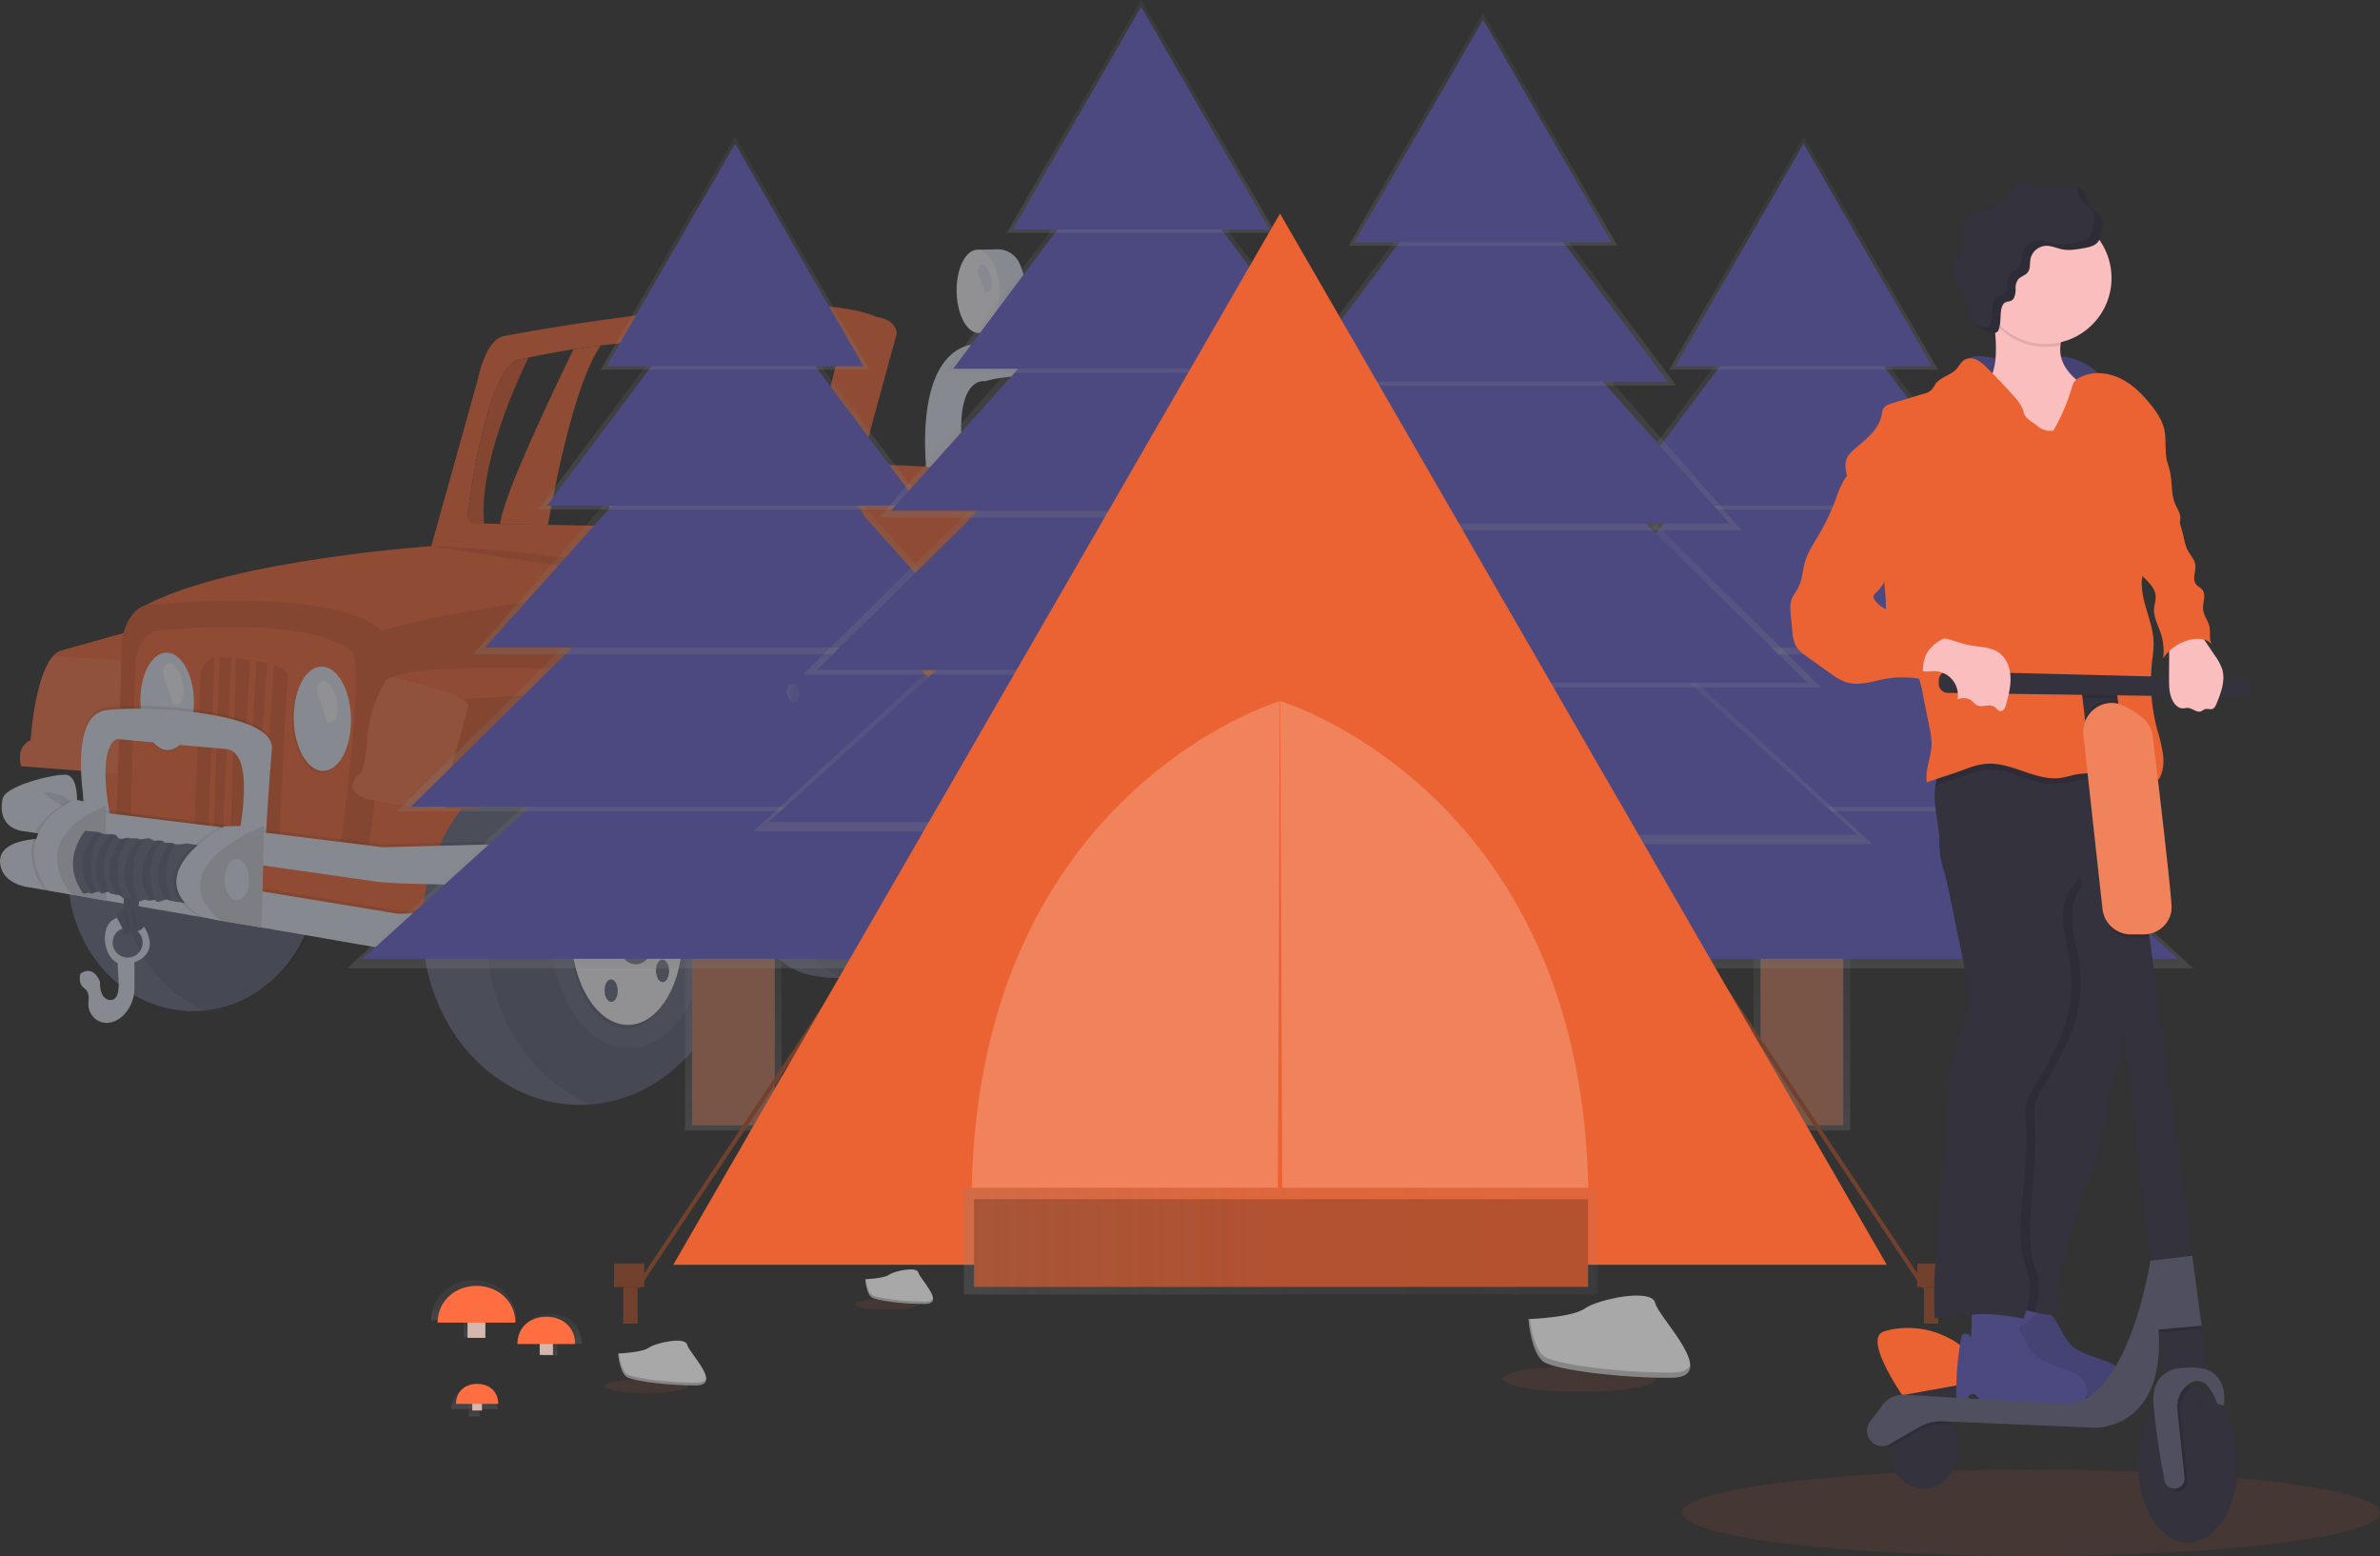 <svg id="fcd3d25d-d108-49f1-8b05-f961042549e8" data-name="Layer 1" xmlns="http://www.w3.org/2000/svg" xmlns:xlink="http://www.w3.org/1999/xlink" width="1070.95" height="699.99" viewBox="0 0 1070.95 699.99"><rect x="0" y="0" width="1070.95" height="699.99" fill="#333333" stroke="none"/><defs><linearGradient id="fef4cf94-7324-40d6-9308-a34b9052882e" x1="330.01" y1="508.56" x2="330.01" y2="378.95" gradientUnits="userSpaceOnUse"><stop offset="0" stop-color="gray" stop-opacity="0.25"/><stop offset="0.54" stop-color="gray" stop-opacity="0.12"/><stop offset="1" stop-color="gray" stop-opacity="0.1"/></linearGradient><linearGradient id="a80d1734-be81-4131-80dc-9f99dd32826f" x1="331.18" y1="435.61" x2="331.18" y2="275.03" xlink:href="#fef4cf94-7324-40d6-9308-a34b9052882e"/><linearGradient id="b8ac3475-35f8-4092-9872-a57a3345fb2f" x1="330.79" y1="364.98" x2="330.79" y2="214.89" xlink:href="#fef4cf94-7324-40d6-9308-a34b9052882e"/><linearGradient id="b3ae9166-1975-42d6-a5da-6dde3bd06bc3" x1="330.01" y1="294.36" x2="330.01" y2="160.36" xlink:href="#fef4cf94-7324-40d6-9308-a34b9052882e"/><linearGradient id="f1580149-b967-4fa8-90a0-ba830bea3bda" x1="330.01" y1="229.17" x2="330.01" y2="112" xlink:href="#fef4cf94-7324-40d6-9308-a34b9052882e"/><linearGradient id="f1e2654b-94bc-49c8-8a28-ae0704d4f4ce" x1="330.79" y1="166.31" x2="330.79" y2="61.54" xlink:href="#fef4cf94-7324-40d6-9308-a34b9052882e"/><linearGradient id="b40fb3f0-bb3e-4f8e-91ff-2be9e35f52da" x1="810.81" y1="508.56" x2="810.81" y2="378.95" xlink:href="#fef4cf94-7324-40d6-9308-a34b9052882e"/><linearGradient id="ae12fb98-ae95-4872-bedc-39e3eedb1f32" x1="811.97" y1="435.61" x2="811.97" y2="275.03" xlink:href="#fef4cf94-7324-40d6-9308-a34b9052882e"/><linearGradient id="b166d3c9-df9a-4de5-83d8-d414abef440c" x1="811.58" y1="364.98" x2="811.58" y2="214.89" xlink:href="#fef4cf94-7324-40d6-9308-a34b9052882e"/><linearGradient id="b061e48c-ab00-4bab-b633-0d8883e28d60" x1="810.81" y1="294.36" x2="810.81" y2="160.36" xlink:href="#fef4cf94-7324-40d6-9308-a34b9052882e"/><linearGradient id="bde1892e-1553-41ae-8f68-fb058a039dbb" x1="810.81" y1="229.17" x2="810.81" y2="112" xlink:href="#fef4cf94-7324-40d6-9308-a34b9052882e"/><linearGradient id="e817b007-cd08-4a5f-be21-14d70a041dbe" x1="811.58" y1="166.31" x2="811.58" y2="61.54" xlink:href="#fef4cf94-7324-40d6-9308-a34b9052882e"/><linearGradient id="bf46f249-a477-4314-86a9-b11a03aac9c2" x1="716.62" y1="473.23" x2="722.45" y2="473.23" xlink:href="#fef4cf94-7324-40d6-9308-a34b9052882e"/><linearGradient id="f02dae63-2716-4499-8829-0f3c1d22b336" x1="666.57" y1="452.78" x2="666.57" y2="323.18" xlink:href="#fef4cf94-7324-40d6-9308-a34b9052882e"/><linearGradient id="e216d1b7-8c41-4554-bf7f-ae8aca50e93b" x1="667.73" y1="379.83" x2="667.73" y2="219.26" xlink:href="#fef4cf94-7324-40d6-9308-a34b9052882e"/><linearGradient id="a388f240-4233-41bd-9b88-3ec7cb607a84" x1="667.34" y1="309.21" x2="667.34" y2="159.12" xlink:href="#fef4cf94-7324-40d6-9308-a34b9052882e"/><linearGradient id="fc313e3a-7159-49bd-86c9-84978a1d2dad" x1="666.57" y1="238.59" x2="666.57" y2="104.59" xlink:href="#fef4cf94-7324-40d6-9308-a34b9052882e"/><linearGradient id="bfdad6fd-fd4e-4e25-9952-234966a88e72" x1="666.57" y1="173.4" x2="666.57" y2="56.23" xlink:href="#fef4cf94-7324-40d6-9308-a34b9052882e"/><linearGradient id="e50b897c-ade0-4be7-b4e5-332052d62a93" x1="667.34" y1="110.54" x2="667.34" y2="5.77" xlink:href="#fef4cf94-7324-40d6-9308-a34b9052882e"/><linearGradient id="ea8c5887-e056-4379-931b-a9e63f445b24" x1="572.39" y1="417.45" x2="578.22" y2="417.45" xlink:href="#fef4cf94-7324-40d6-9308-a34b9052882e"/><linearGradient id="bc307777-59a7-4dbe-9da6-0a37c2cc1360" x1="512.71" y1="447.02" x2="512.71" y2="317.41" xlink:href="#fef4cf94-7324-40d6-9308-a34b9052882e"/><linearGradient id="ff52c3c1-4047-41a7-9a70-beaf9c3b2e8c" x1="513.88" y1="374.06" x2="513.88" y2="213.49" xlink:href="#fef4cf94-7324-40d6-9308-a34b9052882e"/><linearGradient id="b429f6f9-2c89-4f7e-8a23-e7d9cd85b6a2" x1="513.49" y1="303.44" x2="513.49" y2="153.35" xlink:href="#fef4cf94-7324-40d6-9308-a34b9052882e"/><linearGradient id="af056679-c2b8-4a85-bc92-a08c56455e81" x1="512.71" y1="232.82" x2="512.71" y2="98.82" xlink:href="#fef4cf94-7324-40d6-9308-a34b9052882e"/><linearGradient id="e93608fa-b1e0-410c-9134-74c663a6a4e3" x1="512.71" y1="167.63" x2="512.71" y2="50.46" xlink:href="#fef4cf94-7324-40d6-9308-a34b9052882e"/><linearGradient id="abca7e8f-91c5-4ada-a301-13a2907305ff" x1="513.49" y1="104.77" x2="513.49" y2="0" xlink:href="#fef4cf94-7324-40d6-9308-a34b9052882e"/><linearGradient id="eb8337b1-7107-46a4-95e9-0a9d4032ba74" x1="418.53" y1="411.68" x2="424.36" y2="411.68" xlink:href="#fef4cf94-7324-40d6-9308-a34b9052882e"/><linearGradient id="e0d89c2b-d4d6-4255-9ab5-75b3a32cb9fc" x1="433.73" y1="558.36" x2="718.73" y2="558.36" xlink:href="#fef4cf94-7324-40d6-9308-a34b9052882e"/><linearGradient id="f124af43-bbe2-4ae3-b9f8-0896fa906c7a" x1="213.13" y1="601.39" x2="213.13" y2="589.5" xlink:href="#fef4cf94-7324-40d6-9308-a34b9052882e"/><linearGradient id="a08b132f-3dc1-48d2-ab19-d366b6b14edb" x1="277.65" y1="693.91" x2="277.65" y2="675.81" xlink:href="#fef4cf94-7324-40d6-9308-a34b9052882e"/><linearGradient id="ed9eb46f-d04a-4205-93b8-cf6d4f63ac42" x1="247.54" y1="609.81" x2="247.54" y2="600.99" xlink:href="#fef4cf94-7324-40d6-9308-a34b9052882e"/><linearGradient id="bc62cbaa-e7b4-430f-9d47-b78a0c86e4f4" x1="312.07" y1="704.43" x2="312.07" y2="691.01" xlink:href="#fef4cf94-7324-40d6-9308-a34b9052882e"/><linearGradient id="eda7e9cb-0716-47d4-907d-a44c8661e6a3" x1="213.44" y1="637.18" x2="213.44" y2="630.72" xlink:href="#fef4cf94-7324-40d6-9308-a34b9052882e"/><linearGradient id="b241385e-d047-4061-b94d-72bc05b89ad9" x1="277.97" y1="733.9" x2="277.97" y2="724.07" xlink:href="#fef4cf94-7324-40d6-9308-a34b9052882e"/></defs><title>Camping</title><g opacity="0.5"><path d="M334.87,255.45c-12,16.85-21.23,65.92-23.8,80.71l-21.48-.43c1.11-12.71,26.1-64.39,33-78.57C326.5,256.55,330.62,256,334.87,255.45Z" transform="translate(-64.52 -100.01)" fill="#ec6333"/><rect x="593.58" y="244.57" width="9.52" height="13.41" transform="matrix(1, -0.02, 0.02, 1, -69.16, -88.66)" fill="#dce0ed"/><path d="M603,244.48l.08,4.36a6.77,6.77,0,0,1-2.06.32l-7.45.08-.09-4.58Z" transform="translate(-64.52 -100.01)" opacity="0.1"/><path d="M588.79,210.59l9-.17A10.79,10.79,0,0,1,607.89,217c2.75,6.43,5.17,16.68-.49,27.06a7.4,7.4,0,0,1-6.44,3.87L589.5,248Z" transform="translate(-64.52 -100.01)" fill="#dce0ed"/><ellipse cx="589.14" cy="229.3" rx="9.62" ry="18.72" transform="translate(-68.75 -88.84) rotate(-1.08)" fill="#f0f0f4"/><rect x="509.04" y="246.32" width="9.52" height="11.74" transform="translate(-69.19 -90.26) rotate(-1.08)" fill="#dce0ed"/><path d="M518.45,246.24l.07,3.73a7.09,7.09,0,0,1-2.06.31l-7.45.08-.08-3.94Z" transform="translate(-64.52 -100.01)" opacity="0.1"/><path d="M504.27,212.34l9-.17a10.8,10.8,0,0,1,10.12,6.54c2.75,6.43,5.17,16.69-.48,27.07a7.45,7.45,0,0,1-6.45,3.87l-11.46.12Z" transform="translate(-64.52 -100.01)" fill="#dce0ed"/><ellipse cx="504.62" cy="231.06" rx="9.62" ry="18.72" transform="translate(-68.8 -90.44) rotate(-1.08)" fill="#f0f0f4"/><path d="M506.8,219.14s-3.54.63-1.6,5.28a32.47,32.47,0,0,1,2.26,7.06s3.58,1.78,3.33-4.32S506.8,219.14,506.8,219.14Z" transform="translate(-64.52 -100.01)" fill="#dce0ed"/><ellipse cx="151.28" cy="493.34" rx="56.15" ry="61.54" transform="translate(-73.81 -97.06) rotate(-1.08)" fill="#636780"/><path d="M171.22,435.25c-29.34,2.54-52.1,29.71-51.49,62.41.5,26.35,16,48.55,37.46,56.91,29.34-2.53,52.11-29.71,51.49-62.4C208.18,465.81,192.64,443.62,171.22,435.25Z" transform="translate(-64.52 -100.01)" opacity="0.1"/><ellipse cx="588.1" cy="350.57" rx="45.57" ry="59.42" transform="translate(-71.04 -88.84) rotate(-1.08)" fill="#636780"/><path d="M574.29,293.89c-18.76,7.59-32.13,30.63-31.62,57.62.55,28.84,16.76,52.58,37.76,57.58,18.76-7.6,32.13-30.64,31.62-57.62C611.5,322.63,595.29,298.89,574.29,293.89Z" transform="translate(-64.52 -100.01)" opacity="0.1"/><path d="M416.7,341.12l.44-21.59s-4.4-9.22-8.65-10-14-1.11-14-1.11-7,31.12-1.77,40.33S416.7,341.12,416.7,341.12Z" transform="translate(-64.52 -100.01)" fill="#ec6333"/><path d="M416.7,341.12l.44-21.59s-4.4-9.22-8.65-10-14-1.11-14-1.11-7,31.12-1.77,40.33S416.7,341.12,416.7,341.12Z" transform="translate(-64.52 -100.01)" opacity="0.1"/><path d="M338.64,340.26s-3.19-29.85,13.24-30.7c2.11-.11,4.23-.2,6.33-.44,11.37-1.32,42.39-4.3,38.8,2.86,0,0-6.91,26.15-1.71,32.61Z" transform="translate(-64.52 -100.01)" fill="#ec6333"/><path d="M572.59,391.31l22,.22s3-40.66,4.25-43.86,1.55-18.43-2.61-20.57-18-4.58-18-4.58l-9.72,23.34-.39,20.95Z" transform="translate(-64.52 -100.01)" fill="#ec6333"/><path d="M572.59,391.31l22,.22s3-40.66,4.25-43.86,1.55-18.43-2.61-20.57-18-4.58-18-4.58l-9.72,23.34-.39,20.95Z" transform="translate(-64.52 -100.01)" opacity="0.1"/><path d="M518,324.93l-.18-4.52a2.61,2.61,0,0,1,2.66-2.72c10.94.26,50.73,1.41,57.76,4.83,0,0-6.55,56.76,2.11,70.08l-2,45.4-97.5-5.45Z" transform="translate(-64.52 -100.01)" fill="#ec6333"/><path d="M509.07,253.58c2.7-.32,5.91-.67,9.5-1l.1,5.41-9.52.18Z" transform="translate(-64.52 -100.01)" opacity="0.1"/><path d="M603.21,257.2v.68l-9.52.18-.07-4.11A40.25,40.25,0,0,1,603.21,257.2Z" transform="translate(-64.52 -100.01)" opacity="0.1"/><polygon points="588.96 291.21 574.59 291.69 543.86 238.26 538.73 229.34 542.1 206.43 545.13 211.91 588.96 291.21" fill="#dce0ed"/><polygon points="457.68 227.27 451.93 236.26 433.78 212.67 425.47 201.86 430.21 195.22 434.02 199.66 457.68 227.27" fill="#dce0ed"/><path d="M498.54,299.67c0,.46.07.93.11,1.4l-.35,11.61L490,301.87l4.74-6.64Z" transform="translate(-64.52 -100.01)" opacity="0.1"/><polygon points="545.13 211.91 543.86 238.26 538.73 229.34 542.1 206.43 545.13 211.91" opacity="0.1"/><path d="M482,316.83s-8.1-52.9,17.59-61.32a5.87,5.87,0,0,1,1-.22c5.94-.83,61.26-8.27,90.2-1.22,0,0,19.72,2.59,19.7,13.16l-6.22,129.36-14.17.26,3-85.51S599.24,274,588,271.68s-62.29-5.59-80.17-.18c0,0-13.16-2.71-10.44,29.6l-.52,17.35Z" transform="translate(-64.52 -100.01)" fill="#dce0ed"/><path d="M525.46,331.77a8.2,8.2,0,0,0-3.47-7.24c-4-2.93-16.36-9.21-16.36-9.21l-3.95.4-11.34,29.72,2,62.62,21.9,26.08Z" transform="translate(-64.52 -100.01)" fill="#ec6333"/><path d="M525.46,331.77a8.2,8.2,0,0,0-3.47-7.24c-4-2.93-16.36-9.21-16.36-9.21l-3.95.4-11.34,29.72,2,62.62,21.9,26.08Z" transform="translate(-64.52 -100.01)" opacity="0.1"/><path d="M441.28,399l-.8-64.28s-2.37-24.92,12.53-25.62c0,0,35.16-.41,50.52,4.26a3.41,3.41,0,0,1,2,4.89c-2.94,5.35-7.8,19.46-9.6,55.45l.73,38.53Z" transform="translate(-64.52 -100.01)" fill="#ec6333"/><polygon points="451.69 338.69 387.7 338.41 387.63 338.41 356.18 338.28 359.04 296.18 376.49 296.49 432.23 307.81 449.7 334.13 451.69 338.69" fill="#ec6333"/><polygon points="451.69 338.69 387.7 338.41 387.63 338.41 356.18 338.28 359.04 296.18 376.49 296.49 432.23 307.81 449.7 334.13 451.69 338.69" opacity="0.1"/><polygon points="451.69 338.69 387.7 338.41 386.11 310.27 432.23 307.81 449.7 334.13 451.69 338.69" fill="#ec6333"/><path d="M452.16,438.42l-31.45-.14,2.85-42.09s10.13,15.52,27.08,14.08Z" transform="translate(-64.52 -100.01)" fill="#fff" opacity="0.1"/><path d="M678.42,468.16c-1,12.07-9.64,10.33-9.64,10.33l-1.6-.11-15.88-1.14.28-18.73a69.12,69.12,0,0,1,16.1.66C673.64,460.29,678.88,462.79,678.42,468.16Z" transform="translate(-64.52 -100.01)" fill="#dce0ed"/><path d="M678.42,468.16c-1,12.07-9.64,10.33-9.64,10.33l-1.6-.11a16.22,16.22,0,0,1-2.7-9c-.08-4.19,1.19-7.93,3.2-10.2C673.64,460.29,678.88,462.79,678.42,468.16Z" transform="translate(-64.52 -100.01)" opacity="0.1"/><path d="M430.38,314.84c-14.48.28-25.92,16.35-25.55,35.91s12.41,35.2,26.89,34.92,25.92-16.35,25.55-35.91S444.86,314.57,430.38,314.84Zm-2.5,63.5c-11,.21-20.2-11.12-20.47-25.31s8.46-25.86,19.5-26.07,20.19,11.13,20.46,25.32S438.91,378.13,427.88,378.34Z" transform="translate(-64.52 -100.01)" fill="#636780"/><polygon points="368 261.12 380.49 272.94 384.73 262.07 366.77 252.04 368 261.12" fill="#636780"/><polygon points="383.82 141.49 394.53 142.59 398.57 147.22 393.08 174.36 381.14 218.13 373.34 248.18 367.79 266.44 364.49 290.53 361.05 307.12 350 318.59 326.6 292 322.67 283.06 313.32 264.84 336.38 253.52 361.86 250.78 373.29 219.78 382.37 183.94 383.82 141.49" fill="#ec6333"/><polyline points="170.27 274.37 158.53 391.77 334.1 381.05 312.71 323.92 278.47 302.57 355.88 302.38 355.69 270.23 324.27 264.06 261.17 260.17 213.77 258.95 168.8 274.61" fill="#ec6333"/><polyline points="170.27 274.37 158.53 391.77 334.1 381.05 312.71 323.92 278.47 302.57 355.88 302.38 355.69 270.23 324.27 264.06 261.17 260.17 213.77 258.95 168.8 274.61" opacity="0.1"/><path d="M477.05,486.58c.55,29.11-8.62,55.79-35.51,53.39-33.86-.08-37-22.9-37.5-52s15.38-51.08,35.54-51.46S476.5,457.47,477.05,486.58Z" transform="translate(-64.52 -100.01)" fill="#636780"/><path d="M477.26,486.63c-.42-22.54-10.56-40.42-24.48-47.18-17.63,3.7-30.85,24.32-30.35,50.87.45,23.86,2.61,43.48,22,49.84C469.25,540.58,477.79,514.74,477.26,486.63Z" transform="translate(-64.52 -100.01)" opacity="0.1"/><polygon points="446.15 340.24 436.05 352.25 454.57 348.71 468.21 335.69 480.13 310.69 497.38 299.66 540.27 304.67 579.9 305.42 594.27 292.17 577.92 290.26 561.4 290.19 519.91 290.04 470.53 289.66 460.91 316.87 453.57 335.59 446.15 340.24" fill="#ec6333"/><path d="M653.58,485.76c-.82,1.28-28.44,6-28.44,6l-76.27,15.4-131.49,4.38L401.7,498.76l-8.08,1.6-.32.06L285.38,521.69l-1.77-.22L254,517.82,99.45,498.76l1.31-22.41.77-13.22,1.59-27.47,1.35-7.22,13.7-1.51,6.41-.71,99.87-11.07,13.06-1.45,7.32-.81,71.28-11.07,104.29.57-.18-32.15L459.05,242.6c9.12,1.3,9,7.44,9,7.44L435.23,370.16l1,73.38c73.14,6,75.19-10,86.84-4.81l13.12-44.87,122.64-1.69C663.77,398,653.58,485.76,653.58,485.76Z" transform="translate(-64.52 -100.01)" fill="#ec6333"/><polygon points="283.54 324.89 324.02 407.68 337.21 411.66 340.13 398.07 324.66 352.04 309.14 325.47 283.54 324.89" fill="#ec6333"/><polygon points="283.54 324.89 324.02 407.68 337.21 411.66 340.13 398.07 324.66 352.04 309.14 325.47 283.54 324.89" opacity="0.15"/><ellipse cx="324.48" cy="517.36" rx="70.47" ry="79.94" transform="matrix(1, -0.02, 0.02, 1, -74.24, -93.79)" fill="#636780"/><path d="M348.2,441.94c-36.83,3.27-65.38,38.55-64.57,81,.64,34.23,20.17,63.07,47.06,74,36.82-3.27,65.37-38.55,64.57-81C394.61,481.67,375.08,452.83,348.2,441.94Z" transform="translate(-64.52 -100.01)" opacity="0.1"/><path d="M133,381.17l-3.18,16.5-9.73,50.57-46-3.57s-2.9-8.4,4.23-11.71c0,0,1.81-28.67,10.12-37.84a8.67,8.67,0,0,1,3.29-2.39Z" transform="translate(-64.52 -100.01)" fill="#ec6333"/><path d="M129.8,397.67l-9.73,50.57-46-3.57s-2.9-8.4,4.23-11.71c0,0,1.81-28.67,10.12-37.84Z" transform="translate(-64.52 -100.01)" fill="#fff" opacity="0.1"/><path d="M236.45,383.65c6.11,9.82-6.54,101.65-6.54,101.65l-113-16.48,2.5-80.21c2-14.42,10.48-16.27,10.48-16.27,39.37-20.84,130.63-26.79,130.63-26.79,83.36,1.59,159.74,24.69,159.74,24.69C325.22,357.44,236.45,383.65,236.45,383.65Z" transform="translate(-64.52 -100.01)" fill="#ec6333"/><path d="M229.91,485.3l-113-16.48,2.5-80.21c2-14.42,10.48-16.27,10.48-16.27S212,363,236.45,383.65C242.56,393.47,229.91,485.3,229.91,485.3Z" transform="translate(-64.52 -100.01)" opacity="0.1"/><path d="M217.9,480.24l-94.53-14.1,2.07-68.43c1.71-12.31,8.75-13.88,8.75-13.88s68.65-8,89.15,9.69C228.44,401.9,217.9,480.24,217.9,480.24Z" transform="translate(-64.52 -100.01)" fill="#ec6333"/><ellipse cx="209.09" cy="424.14" rx="12.9" ry="23.47" transform="translate(-72.5 -95.98) rotate(-1.08)" opacity="0.1"/><ellipse cx="209.07" cy="423.51" rx="12.9" ry="23.47" transform="matrix(1, -0.02, 0.02, 1, -72.48, -95.98)" fill="#dce0ed"/><path d="M210.44,406.14s-5.27.94-2.39,7.87,3.37,10.51,3.37,10.51,5.34,2.65,5-6.44S210.44,406.14,210.44,406.14Z" transform="translate(-64.52 -100.01)" fill="#f0f0f4"/><ellipse cx="139.77" cy="416.15" rx="12.05" ry="21.93" transform="translate(-72.36 -97.29) rotate(-1.08)" opacity="0.1"/><ellipse cx="139.76" cy="415.51" rx="12.05" ry="21.93" transform="translate(-72.34 -97.29) rotate(-1.08)" fill="#dce0ed"/><path d="M141.12,398.14s-5.27.95-2.39,7.87,3.38,10.51,3.38,10.51,5.33,2.65,4.95-6.43S141.12,398.14,141.12,398.14Z" transform="translate(-64.52 -100.01)" fill="#f0f0f4"/><path d="M193.91,404.55c-.68,8.68-3.7,73-3.7,73L183,476.52l-4-.58-5.33-.79-.64-.09L152,472l2.85-68.26a8.56,8.56,0,0,1,6.12-7.84,8.36,8.36,0,0,1,2.36-.34c.21,0,.43,0,.64,0,1.45.09,3,.22,4.64.36l2.09.21c2,.2,4.09.45,6.14.75,1,.16,2.06.32,3.08.5,1.71.31,3.37.65,4.9,1.05,1,.27,2,.56,2.93.88C191.59,400.59,194.09,402.3,193.91,404.55Z" transform="translate(-64.52 -100.01)" opacity="0.1"/><path d="M163.36,395.52l-2.65,76.7-2.33-.16,2.62-76.2A8.36,8.36,0,0,1,163.36,395.52Z" transform="translate(-64.52 -100.01)" fill="#ec6333"/><path d="M170.73,396.11l-2.38,77.45-3.59.07,3.88-77.73Z" transform="translate(-64.52 -100.01)" fill="#ec6333"/><path d="M180,397.36l-4.59,77.76-2.33,0v-.1l3.83-78.2C177.91,397,178.93,397.18,180,397.36Z" transform="translate(-64.52 -100.01)" fill="#ec6333"/><path d="M187.78,399.29,183,476.52v.15l-4-.35,0-.38,5.84-77.53C185.89,398.68,186.87,399,187.78,399.29Z" transform="translate(-64.52 -100.01)" fill="#ec6333"/><path d="M102.91,460.63s-8.53-40,9.19-42.38,76.16.79,74.73,17.31S184,477.18,184,477.18l-12.11-2.47s8.33-37.91-5.81-39.07-48.79-4.47-48.79-4.47-9.38-1.41-3.36,31.63Z" transform="translate(-64.52 -100.01)" opacity="0.1"/><path d="M103,464.43s-8.57-42.51,9.15-44.91,76.16.79,74.72,17.31S184,478.45,184,478.45L171.89,476s8.32-37.91-5.82-39.07-48.78-4.48-48.78-4.48S108,433.56,114,466.6Z" transform="translate(-64.52 -100.01)" fill="#dce0ed"/><path d="M417.38,511.58l-15.64.08c-12.37-50.1-31.78-81-31.78-81-6.41-3.27-75.75-1.54-75.75-1.54-7.17,1.41-8.64,24.28-8.64,24.28s6.23,5.17.38,8.67c-2.62,1.55-11.31,2-21.35,1.68-12.47-.41-27-2-34.54-4.23-13.61-4-3-12-3-12s1.86-2.57,2.86-16.55a56.46,56.46,0,0,1,7.29-23.18c.56-1,.92-1.51.92-1.51a7.52,7.52,0,0,1,2.44-1.6c17.79-7.82,105.78-2.35,105.78-2.35l32.76,9.75c.9.35,2.34,2.61,4.12,6.25C394,440.17,417.38,511.58,417.38,511.58Z" transform="translate(-64.52 -100.01)" fill="#ec6333"/><path d="M417.38,511.58l-15.64.08c-12.37-50.1-31.78-81-31.78-81-6.41-3.27-75.75-1.54-75.75-1.54-7.17,1.41-8.64,24.28-8.64,24.28s6.23,5.17.38,8.67c-2.62,1.55-11.31,2-21.35,1.68-12.47-.41-27-2-34.54-4.23-13.61-4-3-12-3-12s1.86-2.57,2.86-16.55a56.46,56.46,0,0,1,7.29-23.18c.56-1,.92-1.51.92-1.51a7.52,7.52,0,0,1,2.44-1.6c17.79-7.82,105.78-2.35,105.78-2.35l32.76,9.75c.9.35,2.34,2.61,4.12,6.25C394,440.17,417.38,511.58,417.38,511.58Z" transform="translate(-64.52 -100.01)" opacity="0.1"/><path d="M383.25,418.3c-30.28-11.11-113-3.35-113-3.35-8.94-7.36-25.5-7.54-33-7.19.56-1,.92-1.51.92-1.51a7.52,7.52,0,0,1,2.44-1.6c17.79-7.82,105.78-2.35,105.78-2.35l32.76,9.75C380,412.4,381.47,414.66,383.25,418.3Z" transform="translate(-64.52 -100.01)" fill="#ec6333"/><path d="M275.17,418c-1.77,6.59-9.1,33-9.1,33a110.16,110.16,0,0,0-1.47,12.73c-12.47-.41-27-2-34.54-4.23-13.61-4-3-12-3-12s1.86-2.57,2.86-16.55a56.22,56.22,0,0,1,8.21-24.69,7.52,7.52,0,0,1,2.44-1.6C252.4,407.2,276.52,413,275.17,418Z" transform="translate(-64.52 -100.01)" fill="#ec6333"/><path d="M275.17,418c-1.77,6.59-9.1,33-9.1,33a110.16,110.16,0,0,0-1.47,12.73c-12.47-.41-27-2-34.54-4.23-13.61-4-3-12-3-12s1.86-2.57,2.86-16.55a56.22,56.22,0,0,1,8.21-24.69,7.52,7.52,0,0,1,2.44-1.6C252.4,407.2,276.52,413,275.17,418Z" transform="translate(-64.52 -100.01)" fill="#fff" opacity="0.1"/><path d="M291.38,251.16c-8.38,1.43-11.7,18.94-11.7,18.94l-21.4,76.71,161.94,23.43L459.05,242.6C420.83,226.19,291.38,251.16,291.38,251.16Zm131.41,79s-.81,7.32-7,8.07l-104.73-2.12-21.48-.43-7.21-.15h-.51s-7.91,1.58-6.76-5.1c0,0,7.52-63.6,22.81-68.65,0,0,1.6-.36,4.39-.94,4.38-.92,11.7-2.36,20.32-3.72,3.87-.61,8-1.2,12.24-1.71C346.48,254,359,253.17,369.32,254c0,0,76.93-8.59,71.71,8.64C441,262.61,426,324.92,422.79,330.21Z" transform="translate(-64.52 -100.01)" fill="#ec6333"/><path d="M282.38,335.58h-.51s-7.91,1.58-6.76-5.1c0,0,7.52-63.6,22.81-68.65,0,0,1.6-.36,4.39-.94C296.93,271.88,279.71,309.53,282.38,335.58Z" transform="translate(-64.52 -100.01)" fill="#ec6333"/><path d="M282.38,335.58h-.51s-7.91,1.58-6.76-5.1c0,0,7.52-63.6,22.81-68.65,0,0,1.6-.36,4.39-.94C296.93,271.88,279.71,309.53,282.38,335.58Z" transform="translate(-64.52 -100.01)" opacity="0.1"/><path d="M299.54,491.76a10.2,10.2,0,0,1-9.45,5.54l-3.24-.08-30.51-.74-11-.26-10.17-.66L100.76,476.35l.77-13.22L117,465l6.4.8,94.87,11.74,12.49,1.55,6,.75,25.59-.67,27.69-.72a10.31,10.31,0,0,1,4.1.71,9.94,9.94,0,0,1,5.47,5A8.37,8.37,0,0,1,299.54,491.76Z" transform="translate(-64.52 -100.01)" opacity="0.1"/><path d="M299.57,493a10.21,10.21,0,0,1-9.46,5.54l-44.74-1.08-10.16-.66L91.85,476.34l-11.26-1.61-6.14-.88c-12.1-2.31-8.73-14.43-8.73-14.43.74-5.51,21.36-11,28.13-10.89,4.55.05,5.32,7.05,5.33,11.64,0,2.25-.17,3.91-.17,3.91l6.7.83,131.11,16.24,53.28-1.39a10.24,10.24,0,0,1,9.56,5.7A8.38,8.38,0,0,1,299.57,493Z" transform="translate(-64.52 -100.01)" fill="#dce0ed"/><path d="M84.27,456.32s5.84,6.87,14.74,7.76C99,464.08,95.27,456.33,84.27,456.32Z" transform="translate(-64.52 -100.01)" opacity="0.1"/><path d="M83.16,476S64.33,476,64.52,486.1s12.07,11.61,12.07,11.61l168.7,29.18,47.8-.06s16.45-13.63-1-19.23l-48.19,2.18L83.09,483.42S87.21,477.63,83.16,476Z" transform="translate(-64.52 -100.01)" opacity="0.1"/><path d="M293.12,528.1l-47.8.06-150-25.94-11-1.9L76.62,499s-11.88-1.47-12.07-11.61c-.14-7.29,9.53-9.31,15-9.87,2.15-.22,3.65-.21,3.65-.21,4,1.61-.08,7.4-.08,7.4l5.86,1,155,25.4,48.18-2.18C309.57,514.46,293.12,528.1,293.12,528.1Z" transform="translate(-64.52 -100.01)" fill="#dce0ed"/><path d="M97.17,467.5l9.85-4.63,5.07-.3.39,42.72-15.71-2.88-6.63-4.11-3.51-17.7s1.13-7.42,1.75-8.07S97.17,467.5,97.17,467.5Z" transform="translate(-64.52 -100.01)" fill="#dce0ed"/><path d="M97.17,467.5l9.85-4.63,5.07-.3.39,42.72-15.71-2.88-6.63-4.11-3.51-17.7s1.13-7.42,1.75-8.07S97.17,467.5,97.17,467.5Z" transform="translate(-64.52 -100.01)" opacity="0.1"/><path d="M95.31,502.22c.13.14.19.22.19.22l-11-1.92a1.37,1.37,0,0,1-.13-.2c-6-9.24-6.61-16.81-4.8-22.82,2.15-.22,3.65-.21,3.65-.21,4,1.61-.08,7.4-.08,7.4l5.86,1C88.73,494,94.22,500.92,95.31,502.22Z" transform="translate(-64.52 -100.01)" opacity="0.1"/><path d="M110.83,462.59c-1.85.75-3.55,1.53-5.12,2.32-7,3.56-11.37,7.49-13.86,11.43l-11.26-1.61c4.68-10.21,16.22-15.05,16.22-15.05l2.37.49Z" transform="translate(-64.52 -100.01)" opacity="0.1"/><path d="M98.08,459.66S67.44,472.51,85.74,500.5l11,1.91s-22.25-24.54,15.32-39.84Z" transform="translate(-64.52 -100.01)" fill="#dce0ed"/><polygon points="107.39 372 118.81 371.37 117.77 417.28 99.31 414.25 91.41 410.59 87.65 401.57 84.94 392.52 90.92 384.16 97.81 379.38 107.39 372" fill="#dce0ed"/><polygon points="107.39 372 118.81 371.37 117.77 417.28 99.31 414.25 91.41 410.59 87.65 401.57 84.94 392.52 90.92 384.16 97.81 379.38 107.39 372" opacity="0.1"/><ellipse cx="171.1" cy="495.72" rx="5.5" ry="9.3" transform="translate(-73.85 -96.69) rotate(-1.08)" fill="#dce0ed"/><path d="M131.68,522.43c-1.74-8.06-8-9.69-8-9.69s-12-3.26-12,9.9c0,0,.31,8.09,5.75,10.52l.48,9s.64,8.39-4.13,7.69-4.28-8.17-4.28-8.17-2.69-7.88-8.8-3.64c0,0-1.34,4.47,1.87,6.63,1.88,1.26,2,3.9,1.77,5.88a8.6,8.6,0,0,0,2.11,6.85,8,8,0,0,0,7.68,2.6,11.89,11.89,0,0,0,6.53-3.93A17.26,17.26,0,0,0,125,544.47V532.86S133.42,530.48,131.68,522.43Zm-9.6,8.35a6.74,6.74,0,1,1,6.61-6.87A6.75,6.75,0,0,1,122.08,530.78Z" transform="translate(-64.52 -100.01)" fill="#dce0ed"/><path d="M118.91,509.34a3,3,0,0,0-1.42,4.19c1.29,2.31,2.84,5.3,2.71,6.1-.21,1.35,2.78.18,3.17-.14s5.87-.11,6.12-3.84a6.45,6.45,0,0,0-3-5.66l1.11-8.19-7.54-.49.22,7.45Z" transform="translate(-64.52 -100.01)" fill="#636780"/><path d="M118.91,509.34a3,3,0,0,0-1.42,4.19c1.29,2.31,2.84,5.3,2.71,6.1-.21,1.35,2.78.18,3.17-.14s5.87-.11,6.12-3.84a6.45,6.45,0,0,0-3-5.66l1.11-8.19-7.54-.49.22,7.45Z" transform="translate(-64.52 -100.01)" opacity="0.1"/><path d="M121,509.14s2.7,8.68,1.6,9S121,509.14,121,509.14Z" transform="translate(-64.52 -100.01)" opacity="0.1"/><path d="M123.77,507s2.71,8.67,1.6,9S123.77,507,123.77,507Z" transform="translate(-64.52 -100.01)" opacity="0.1"/><path d="M153.67,480.18l-3.73,26.3s-5.25-.61-8.15-1.18a6,6,0,0,1-1.83-.53c-.15-.15-.46-.13-.87,0h0c-1.41.32-3.9,1.53-4.4.56a.87.87,0,0,0-.15-.21h0c-.51-.53-1.47-.11-2.39,0a2,2,0,0,1-1.49-.17c-.79-.5-2.35.37-3.64.67-.81.19-1.52.17-1.86-.56a1.7,1.7,0,0,0-1.28-.88h0c-1.23-.28-2.93,0-3.91-.23-.39-.07-.66-.21-.76-.47-.2-.57-1.29-.82-2.46-1-1.42-.25-3-.42-3.08-1,0-.19-.17-.27-.38-.27a12.5,12.5,0,0,0-2.31.61h0c-.63.17-1.16.19-1.32-.27s-.9-.42-1.73-.21c-.67.18-1.41.46-2,.6s-.87.15-.94-.09c-.23-.84-2.94,1.12-3.6-.57s-9.55-12.72,1.38-27.52c0,0,3,.16,5.36.53a8.2,8.2,0,0,1,2.24.59h0c.81.44,2.54.31,4.09.39a5.41,5.41,0,0,1,2.28.5,1.41,1.41,0,0,1,.64.66c.37.8,1.19.95,2.08.88,1.19-.09,2.52-.57,3-.34l0,0c.89.36,4.2-.07,4.78.47l0,.05c.25.36,1.54,0,2.86-.25h0a3.21,3.21,0,0,1,2.63.37,2.89,2.89,0,0,0,2.08.57,11.7,11.7,0,0,1,2.69.05,1.1,1.1,0,0,1,.54.33c.55.66,1.84.54,3,.58a3,3,0,0,1,1.68.39,1.55,1.55,0,0,0,.62.24,17.87,17.87,0,0,0,5.09-.35Z" transform="translate(-64.52 -100.01)" fill="#636780"/><path d="M107.93,501.32c-.67.18-1.41.46-2,.6-8.84-13.16-1.8-23.41,2.2-27.65a8.2,8.2,0,0,1,2.24.59C102,485,106.2,497.33,107.93,501.32Z" transform="translate(-64.52 -100.01)" opacity="0.1"/><path d="M113.29,501.19a12.5,12.5,0,0,0-2.31.61h0c-7.6-12.86-.22-22.72,3.53-26.54a5.41,5.41,0,0,1,2.28.5C108.73,484.91,111.38,496.05,113.29,501.19Z" transform="translate(-64.52 -100.01)" opacity="0.1"/><path d="M120,503.94c-.39-.07-.66-.21-.76-.47-.2-.57-1.29-.82-2.46-1-6.67-11.65-1.08-20.8,2.76-25.15,1.19-.09,2.52-.57,3-.34l0,0C113.66,487.35,118.3,500.18,120,503.94Z" transform="translate(-64.52 -100.01)" opacity="0.1"/><path d="M127,505.61c-.81.19-1.52.17-1.86-.56a1.7,1.7,0,0,0-1.28-.88h0c-7.77-13-.29-22.91,3.47-26.72l0,.05c.25.36,1.54,0,2.86-.25C119.78,488.24,125.54,502.46,127,505.61Z" transform="translate(-64.52 -100.01)" opacity="0.1"/><path d="M134.54,505.07c-.51-.53-1.47-.11-2.39,0-8.08-12.87-1.07-22.83,2.82-26.92a11.7,11.7,0,0,1,2.69.05C128.7,488.26,132.71,500.73,134.54,505.07Z" transform="translate(-64.52 -100.01)" opacity="0.1"/><path d="M141.79,505.3a6,6,0,0,1-1.83-.53c-.15-.15-.46-.13-.87,0h0c-7.17-11.75-1.8-21,2.1-25.58a3,3,0,0,1,1.68.39,1.55,1.55,0,0,0,.62.24C136.08,489.73,140.12,501.45,141.79,505.3Z" transform="translate(-64.52 -100.01)" opacity="0.1"/><ellipse cx="347.12" cy="520.74" rx="34.47" ry="50.75" transform="translate(-74.29 -93.36) rotate(-1.08)" fill="#636780"/><ellipse cx="345.98" cy="521.5" rx="25.06" ry="41.13" transform="translate(-74.31 -93.38) rotate(-1.08)" opacity="0.1"/><ellipse cx="345.95" cy="520.23" rx="25.06" ry="41.13" transform="matrix(1, -0.02, 0.02, 1, -74.29, -93.38)" fill="#f0f0f4"/><ellipse cx="349.98" cy="492.55" rx="2.96" ry="5.08" transform="translate(-73.76 -93.31) rotate(-1.08)" fill="#636780"/><ellipse cx="362.66" cy="536.73" rx="2.96" ry="5.08" transform="translate(-74.59 -93.06) rotate(-1.08)" fill="#636780"/><ellipse cx="330.33" cy="516.19" rx="2.96" ry="5.08" transform="translate(-74.21 -93.68) rotate(-1.08)" fill="#636780"/><ellipse cx="339.56" cy="545.63" rx="2.96" ry="5.08" transform="translate(-74.77 -93.5) rotate(-1.08)" fill="#636780"/><path d="M597.6,422.09s26,65.5,24.79,69.65c0,0,10.59,6.15,13.09,4.51s-.26-30.77-.26-30.77L630,439.88l-5.68-15.12Z" transform="translate(-64.52 -100.01)" fill="#ec6333"/><path d="M597.6,422.09s26,65.5,24.79,69.65c0,0,10.59,6.15,13.09,4.51s-.26-30.77-.26-30.77L630,439.88l-5.68-15.12Z" transform="translate(-64.52 -100.01)" opacity="0.15"/><ellipse cx="366.37" cy="509.16" rx="2.96" ry="5.08" transform="translate(-74.07 -93) rotate(-1.08)" fill="#636780"/><ellipse cx="350.53" cy="521.73" rx="8.67" ry="12.05" transform="translate(-74.31 -93.3) rotate(-1.08)" fill="#636780"/><path d="M626.85,509.74c.72,38.19-11.3,73.19-46.58,70-44.42-.12-48.48-30-49.2-68.24s20.19-67,46.64-67.51S626.13,471.56,626.85,509.74Z" transform="translate(-64.52 -100.01)" fill="#636780"/><path d="M627.13,509.8c-.56-29.56-13.86-53-32.11-61.88-23.13,4.85-40.47,31.89-39.82,66.73.59,31.29,3.43,57,28.88,65.38C616.63,580.59,627.83,546.68,627.13,509.8Z" transform="translate(-64.52 -100.01)" opacity="0.1"/><path d="M645.26,493.21s-6.24,5.51-9.8,1.77c0,0-9.86-68.34-20.65-68.45l-37.11.38s-4.41,2-6.15,10.27l-22.71,68.75-131.48,4.39-10.44-20.85,108.79-1.74v-.05c.55-2.12,17.5-67.37,29.56-75.67h0a5.08,5.08,0,0,1,1.33-.68s45.24-6.89,60.22-3c0,0,15.61,3.19,19.51,7.88l0,0c.52.53,6.53,7,8.71,26.13Z" transform="translate(-64.52 -100.01)" opacity="0.1"/><path d="M645.28,494.48s-6.24,5.51-9.8,1.77c0,0-9.85-68.34-20.64-68.45l-37.12.38s-4.4,2-6.15,10.27l-22.7,68.75-131.49,4.38L407,490.73,515.74,489V489c.55-2.12,17.49-67.37,29.56-75.67l0,0a5.48,5.48,0,0,1,1.32-.67s45.24-6.89,60.23-3c0,0,15.6,3.2,19.5,7.89l0,0c.52.53,6.53,7,8.71,26.13Z" transform="translate(-64.52 -100.01)" fill="#ec6333"/><path d="M645.28,494.48s-6.24,5.51-9.8,1.77c0,0-9.85-68.34-20.64-68.45l-37.12.38s-4.4,2-6.15,10.27l-22.7,68.75-131.49,4.38L407,490.73,515.74,489V489c.55-2.12,17.49-67.37,29.56-75.67l0,0a5.48,5.48,0,0,1,1.32-.67s45.24-6.89,60.23-3c0,0,15.6,3.2,19.5,7.89l0,0c.52.53,6.53,7,8.71,26.13Z" transform="translate(-64.52 -100.01)" opacity="0.1"/><path d="M563.31,421.15c-3,6.09-28.93,80.82-28.93,80.82l-18.64-13V489c.55-2.12,17.51-67.44,29.58-75.69C553.29,414.47,565.39,417,563.31,421.15Z" transform="translate(-64.52 -100.01)" fill="#ec6333"/><path d="M527.15,387.89l-14,49.12-77.75-.75.77,7.28s61.07,7.73,86.84-4.81l13.12-44.88,122.64-1.68-23.47-5.05Z" transform="translate(-64.52 -100.01)" fill="#ec6333"/><path d="M527.15,387.89l-14,49.12-77.75-.75.77,7.28s61.07,7.73,86.84-4.81l13.12-44.88,122.64-1.68-23.47-5.05Z" transform="translate(-64.52 -100.01)" fill="#fff" opacity="0.1"/><path d="M164.3,471.73s-41.26,21.72-10,40.8l8.28,1.75s-30.64-21.21,19.5-42.88Z" transform="translate(-64.52 -100.01)" opacity="0.1"/><path d="M165.57,471.71s-41.26,21.72-10,40.8l8.28,1.75s-30.64-21.21,19.5-42.89Z" transform="translate(-64.52 -100.01)" fill="#dce0ed"/><ellipse cx="597.46" cy="515.69" rx="23.16" ry="39.65" transform="matrix(1, -0.02, 0.02, 1, -74.15, -88.63)" fill="#636780"/><ellipse cx="596.7" cy="516.56" rx="16.83" ry="32.13" transform="translate(-74.17 -88.65) rotate(-1.08)" opacity="0.1"/><ellipse cx="596.67" cy="515.29" rx="16.83" ry="32.13" transform="translate(-74.15 -88.65) rotate(-1.08)" fill="#f0f0f4"/><ellipse cx="599.32" cy="493.68" rx="1.99" ry="3.97" transform="translate(-73.74 -88.6) rotate(-1.08)" fill="#636780"/><ellipse cx="607.93" cy="528.22" rx="1.99" ry="3.97" transform="translate(-74.39 -88.43) rotate(-1.08)" fill="#636780"/><ellipse cx="586.17" cy="512.1" rx="1.99" ry="3.97" transform="translate(-74.09 -88.85) rotate(-1.08)" fill="#636780"/><ellipse cx="592.43" cy="535.12" rx="1.99" ry="3.97" transform="translate(-74.52 -88.73) rotate(-1.08)" fill="#636780"/><ellipse cx="610.36" cy="506.69" rx="1.99" ry="3.97" transform="translate(-73.98 -88.39) rotate(-1.08)" fill="#636780"/><ellipse cx="599.75" cy="516.47" rx="5.82" ry="9.42" transform="matrix(1, -0.02, 0.02, 1, -74.17, -88.59)" fill="#636780"/><path d="M258,345.7s70.45,1.21,162.27,24.54Z" transform="translate(-64.52 -100.01)" opacity="0.1"/><path d="M591.55,216.1s-3.81.68-1.73,5.69a34.5,34.5,0,0,1,2.44,7.6s3.86,1.92,3.58-4.65S591.55,216.1,591.55,216.1Z" transform="translate(-64.52 -100.01)" fill="#dce0ed"/></g><rect x="308.28" y="378.95" width="43.46" height="129.6" fill="url(#fef4cf94-7324-40d6-9308-a34b9052882e)"/><rect x="311.39" y="378.95" width="37.25" height="127.28" fill="#795548"/><polygon points="331.18 275.03 156.17 435.61 506.18 435.61 331.18 275.03" fill="url(#a80d1734-be81-4131-80dc-9f99dd32826f)"/><polygon points="331.18 279.25 163.16 431.31 499.2 431.31 331.18 279.25" fill="#4c4981"/><polygon points="330.79 214.9 178.68 364.98 482.9 364.98 330.79 214.9" fill="url(#b8ac3475-35f8-4092-9872-a57a3345fb2f)"/><polygon points="330.79 218.98 184.89 362.94 476.69 362.94 330.79 218.98" fill="#4c4981"/><polygon points="330.01 160.36 212.83 294.36 447.2 294.36 330.01 160.36" fill="url(#b3ae9166-1975-42d6-a5da-6dde3bd06bc3)"/><polygon points="330.01 166.48 218.26 291.3 441.77 291.3 330.01 166.48" fill="#4c4981"/><polygon points="330.01 112 242.32 229.17 417.71 229.17 330.01 112" fill="url(#f1580149-b967-4fa8-90a0-ba830bea3bda)"/><polygon points="330.01 115.46 246.2 227.44 413.83 227.44 330.01 115.46" fill="#4c4981"/><polygon points="330.79 61.54 270.3 166.31 391.28 166.31 330.79 61.54" fill="url(#f1e2654b-94bc-49c8-8a28-ae0704d4f4ce)"/><polygon points="330.79 64.65 272.99 164.76 388.59 164.76 330.79 64.65" fill="#4c4981"/><rect x="789.08" y="378.95" width="43.46" height="129.6" fill="url(#b40fb3f0-bb3e-4f8e-91ff-2be9e35f52da)"/><rect x="792.18" y="378.95" width="37.25" height="127.28" fill="#795548"/><polygon points="811.97 275.03 636.97 435.61 986.97 435.61 811.97 275.03" fill="url(#ae12fb98-ae95-4872-bedc-39e3eedb1f32)"/><polygon points="811.97 279.25 643.95 431.31 979.99 431.31 811.97 279.25" fill="#4c4981"/><polygon points="811.58 214.9 659.47 364.98 963.69 364.98 811.58 214.9" fill="url(#b166d3c9-df9a-4de5-83d8-d414abef440c)"/><polygon points="811.58 218.98 665.68 362.94 957.48 362.94 811.58 218.98" fill="#4c4981"/><polygon points="810.81 160.36 693.62 294.36 927.99 294.36 810.81 160.36" fill="url(#b061e48c-ab00-4bab-b633-0d8883e28d60)"/><polygon points="810.81 166.48 699.05 291.3 922.56 291.3 810.81 166.48" fill="#4c4981"/><polygon points="810.81 112 723.11 229.17 898.5 229.17 810.81 112" fill="url(#bde1892e-1553-41ae-8f68-fb058a039dbb)"/><polygon points="810.81 115.46 726.99 227.44 894.62 227.44 810.81 115.46" fill="#4c4981"/><polygon points="811.58 61.54 751.09 166.31 872.07 166.31 811.58 61.54" fill="url(#e817b007-cd08-4a5f-be21-14d70a041dbe)"/><polygon points="811.58 64.65 753.78 164.76 869.38 164.76 811.58 64.65" fill="#4c4981"/><path d="M722.32,472.66c-.47-2.25-2.13-3.84-3.67-3.55s-2.37,2.43-1.89,4.68,2.13,3.84,3.67,3.55S722.79,475,722.32,472.66Z" transform="translate(-64.52 -100.01)" fill="url(#bf46f249-a477-4314-86a9-b11a03aac9c2)"/><path d="M723.5,470.89c-.47-2.25-2.13-3.85-3.67-3.55s-2.36,2.42-1.89,4.67,2.13,3.85,3.67,3.55S724,473.2,723.5,470.89Z" transform="translate(-64.52 -100.01)" fill="#fff"/><rect x="644.84" y="323.18" width="43.46" height="129.6" fill="url(#f02dae63-2716-4499-8829-0f3c1d22b336)"/><rect x="647.94" y="323.18" width="37.25" height="127.28" fill="#795548"/><polygon points="667.73 219.26 492.73 379.83 842.74 379.83 667.73 219.26" fill="url(#e216d1b7-8c41-4554-bf7f-ae8aca50e93b)"/><polygon points="667.73 223.48 499.71 375.54 835.75 375.54 667.73 223.48" fill="#4c4981"/><polygon points="667.34 159.12 515.24 309.21 819.45 309.21 667.34 159.12" fill="url(#a388f240-4233-41bd-9b88-3ec7cb607a84)"/><polygon points="667.34 163.21 521.44 307.17 813.25 307.17 667.34 163.21" fill="#4c4981"/><polygon points="666.57 104.59 549.38 238.59 783.75 238.59 666.57 104.59" fill="url(#fc313e3a-7159-49bd-86c9-84978a1d2dad)"/><polygon points="666.57 110.71 554.81 235.53 778.32 235.53 666.57 110.71" fill="#4c4981"/><polygon points="666.57 56.23 578.87 173.4 754.26 173.4 666.57 56.23" fill="url(#bfdad6fd-fd4e-4e25-9952-234966a88e72)"/><polygon points="666.57 59.69 582.75 171.67 750.38 171.67 666.57 59.69" fill="#4c4981"/><polygon points="667.34 5.77 606.86 110.54 727.83 110.54 667.34 5.77" fill="url(#e50b897c-ade0-4be7-b4e5-332052d62a93)"/><polygon points="667.34 8.87 609.54 108.99 725.14 108.99 667.34 8.87" fill="#4c4981"/><path d="M578.08,416.89c-.47-2.25-2.13-3.84-3.67-3.55s-2.36,2.43-1.89,4.68,2.13,3.84,3.67,3.55S578.56,419.2,578.08,416.89Z" transform="translate(-64.52 -100.01)" fill="url(#ea8c5887-e056-4379-931b-a9e63f445b24)"/><path d="M579.27,415.12c-.48-2.25-2.13-3.85-3.67-3.55s-2.37,2.42-1.9,4.67,2.13,3.85,3.67,3.55S579.74,417.42,579.27,415.12Z" transform="translate(-64.52 -100.01)" fill="#fff"/><rect x="490.98" y="317.41" width="43.46" height="129.6" fill="url(#bc307777-59a7-4dbe-9da6-0a37c2cc1360)"/><rect x="494.09" y="317.41" width="37.25" height="127.28" fill="#795548"/><polygon points="513.88 213.49 338.88 374.06 688.88 374.06 513.88 213.49" fill="url(#ff52c3c1-4047-41a7-9a70-beaf9c3b2e8c)"/><polygon points="513.88 217.71 345.86 369.77 681.9 369.77 513.88 217.71" fill="#4c4981"/><polygon points="513.49 153.35 361.38 303.44 665.6 303.44 513.49 153.35" fill="url(#b429f6f9-2c89-4f7e-8a23-e7d9cd85b6a2)"/><polygon points="513.49 157.44 367.59 301.4 659.39 301.4 513.49 157.44" fill="#4c4981"/><polygon points="512.72 98.82 395.53 232.82 629.9 232.82 512.72 98.82" fill="url(#af056679-c2b8-4a85-bc92-a08c56455e81)"/><polygon points="512.72 104.94 400.96 229.76 624.47 229.76 512.72 104.94" fill="#4c4981"/><polygon points="512.72 50.46 425.02 167.63 600.41 167.63 512.72 50.46" fill="url(#e93608fa-b1e0-410c-9134-74c663a6a4e3)"/><polygon points="512.72 53.91 428.9 165.9 596.53 165.9 512.72 53.91" fill="#4c4981"/><polygon points="513.49 0 453 104.77 573.98 104.77 513.49 0" fill="url(#abca7e8f-91c5-4ada-a301-13a2907305ff)"/><polygon points="513.49 3.1 455.69 103.22 571.29 103.22 513.49 3.1" fill="#4c4981"/><path d="M424.23,411.12c-.47-2.25-2.13-3.84-3.67-3.55s-2.37,2.43-1.89,4.68,2.13,3.84,3.67,3.55S424.7,413.43,424.23,411.12Z" transform="translate(-64.52 -100.01)" fill="url(#eb8337b1-7107-46a4-95e9-0a9d4032ba74)"/><rect x="927.31" y="668.39" width="13.54" height="10.59" transform="translate(1803.63 1247.37) rotate(-180)" fill="#71412d"/><rect x="930.25" y="678.98" width="6.47" height="16.48" transform="translate(1802.45 1274.44) rotate(-180)" fill="#71412d"/><line x1="770.28" y1="435.85" x2="865.73" y2="578.98" fill="none" stroke="#71412d" stroke-miterlimit="10" stroke-width="1.84"/><rect x="276.32" y="568.38" width="13.54" height="10.59" fill="#71412d"/><rect x="280.44" y="578.98" width="6.47" height="16.48" fill="#71412d"/><line x1="382.35" y1="435.85" x2="286.91" y2="578.98" fill="none" stroke="#71412d" stroke-miterlimit="10" stroke-width="1.84"/><polygon points="575.98 96.07 712.5 332.53 849.02 568.98 575.98 568.98 302.95 568.98 439.47 332.53 575.98 96.07" fill="#ec6333"/><path d="M501.79,634.35H639.51l.88-218.94S505.32,455.5,501.79,634.35Z" transform="translate(-64.52 -100.01)" fill="#fff" opacity="0.2"/><path d="M640.62,415.41l.89,218.94H779.23C775.7,455.5,640.62,415.41,640.62,415.41Z" transform="translate(-64.52 -100.01)" fill="#fff" opacity="0.2"/><rect x="438.28" y="539.46" width="276.32" height="39.43" fill="#ec6333"/><rect x="433.73" y="534.36" width="285" height="48" fill="url(#e0d89c2b-d4d6-4255-9ab5-75b3a32cb9fc)"/><rect x="438.28" y="539.46" width="276.32" height="39.43" opacity="0.2"/><rect x="208.73" y="589.5" width="8.79" height="11.9" fill="url(#f124af43-bbe2-4ae3-b9f8-0896fa906c7a)"/><path d="M277.65,675.81c-10.57,0-19.14,7.57-19.14,18.1h38.28C296.79,683.38,288.22,675.81,277.65,675.81Z" transform="translate(-64.52 -100.01)" fill="url(#a08b132f-3dc1-48d2-ab19-d366b6b14edb)"/><rect x="244.28" y="600.99" width="6.52" height="8.82" fill="url(#ed9eb46f-d04a-4205-93b8-cf6d4f63ac42)"/><path d="M312.07,691c-7.84,0-14.2,5-14.2,13.42h28.39C326.26,696,319.9,691,312.07,691Z" transform="translate(-64.52 -100.01)" fill="url(#bc62cbaa-e7b4-430f-9d47-b78a0c86e4f4)"/><rect x="211.06" y="630.72" width="4.78" height="6.46" fill="url(#eda7e9cb-0716-47d4-907d-a44c8661e6a3)"/><path d="M278,724.07c-5.74,0-10.4,3.52-10.4,9.83h20.8C288.37,727.59,283.71,724.07,278,724.07Z" transform="translate(-64.52 -100.01)" fill="url(#b241385e-d047-4061-b94d-72bc05b89ad9)"/><rect x="210.38" y="590.97" width="8.03" height="10.87" fill="#d5b7ac"/><path d="M278.92,678.46c-9.65,0-17.48,6.92-17.48,16.54h35C296.41,685.38,288.58,678.46,278.92,678.46Z" transform="translate(-64.52 -100.01)" fill="#ff6e40"/><rect x="242.86" y="601.47" width="5.96" height="8.06" fill="#d5b7ac"/><path d="M310.36,692.35c-7.16,0-13,4.57-13,12.26h25.93C323.33,696.92,317.53,692.35,310.36,692.35Z" transform="translate(-64.52 -100.01)" fill="#ff6e40"/><rect x="212.51" y="628.62" width="4.36" height="5.9" fill="#d5b7ac"/><path d="M279.21,722.55c-5.24,0-9.49,3.22-9.49,9h19C288.71,725.77,284.46,722.55,279.21,722.55Z" transform="translate(-64.52 -100.01)" fill="#ff6e40"/><ellipse cx="913.96" cy="680.54" rx="156.99" ry="19.44" fill="#ec6333" opacity="0.1"/><path d="M924.27,729.44a5.81,5.81,0,0,1-4.33-2.62c-4.33-6.55-15.82-25.24-7.75-27.82a31.76,31.76,0,0,1,3.9-1,39.77,39.77,0,0,1,38.56,15.07,37,37,0,0,1,3.17,4.82,5,5,0,0,1-3,7.15C947.7,727.14,934.55,730.33,924.27,729.44Z" transform="translate(-64.52 -100.01)" fill="#ec6333"/><polygon points="851.77 628.4 895.79 620.44 961.71 620.44 952.29 634.96 860.74 634.96 851.77 628.4" fill="#33323d"/><path d="M949.74,261.33c5-2.51,11.39,0,17.27.59,7.62.74,15.17-2,22.84-1.78a28.61,28.61,0,0,1,18.74,7.73,22.89,22.89,0,0,1,6.89,15.71,18.28,18.28,0,0,1-2.41,10.1c-3.65,6.1-12,10.23-20.64,10.91a38.65,38.65,0,0,1-24.12-6.33c-5.69-3.85-9.65-8.95-14.45-13.46-3.42-3.21-12.42-7.26-12.49-11.43C941.32,270.5,946.63,262.91,949.74,261.33Z" transform="translate(-64.52 -100.01)" fill="#4c4981"/><path d="M949.74,261.33c5-2.51,11.39,0,17.27.59,7.62.74,15.17-2,22.84-1.78a28.61,28.61,0,0,1,18.74,7.73,22.89,22.89,0,0,1,6.89,15.71,18.28,18.28,0,0,1-2.41,10.1c-3.65,6.1-12,10.23-20.64,10.91a38.65,38.65,0,0,1-24.12-6.33c-5.69-3.85-9.65-8.95-14.45-13.46-3.42-3.21-12.42-7.26-12.49-11.43C941.32,270.5,946.63,262.91,949.74,261.33Z" transform="translate(-64.52 -100.01)" opacity="0.1"/><path d="M968.06,690.61l-.67,14a185.49,185.49,0,0,1,19.87-.37c.53-2.11,0-4.32-.45-6.46a49.13,49.13,0,0,1-.8-12.52c.08-1.15-12.3-2.33-13.55-2.39-1.52-.06-3.1-.26-3.83,1.32C967.82,685.93,968.16,688.71,968.06,690.61Z" transform="translate(-64.52 -100.01)" fill="#4c4981"/><path d="M951.76,695.12l-.67,14a188,188,0,0,1,19.86-.38c.54-2.1,0-4.31-.44-6.45a48.27,48.27,0,0,1-.8-12.52c.07-1.15-12.31-2.33-13.56-2.39-1.52-.06-3.1-.26-3.83,1.32C951.51,690.44,951.85,693.22,951.76,695.12Z" transform="translate(-64.52 -100.01)" fill="#4c4981"/><path d="M982.62,690.13a7.33,7.33,0,0,0-2.54,1.58l-5,4.18c-1.68,1.41-3.89,2.91-5.9,2a13.26,13.26,0,0,1-2.34-1.84,2.3,2.3,0,0,0-2.74-.31,2.82,2.82,0,0,0-.77,1.74,133.32,133.32,0,0,0-2.17,26.91,15.93,15.93,0,0,0,4.86,1.08.81.81,0,0,0,.54-.1c.3-.23.14-.69.1-1.07-.14-1.29,1.66-2,2.83-1.49a5.64,5.64,0,0,1,2.3,3,3,3,0,0,0,.86,1.29,3.06,3.06,0,0,0,1.18.44,44.12,44.12,0,0,0,6.89.62q16,.57,32,0a10.33,10.33,0,0,0,3.28-.46,6.25,6.25,0,0,0,3.81-4.84,8.61,8.61,0,0,0-1.51-6.13,10.71,10.71,0,0,0-3.51-3.22,21,21,0,0,0-3.32-1.4l-5-1.8c-3.65-1.3-7.43-2.69-10.15-5.44a25.86,25.86,0,0,1-3.83-5.53C990.62,696.14,987.67,688.65,982.62,690.13Z" transform="translate(-64.52 -100.01)" fill="#4c4981"/><path d="M982.62,690.13a7.33,7.33,0,0,0-2.54,1.58l-5,4.18c-1.68,1.41-3.89,2.91-5.9,2a13.26,13.26,0,0,1-2.34-1.84,2.3,2.3,0,0,0-2.74-.31,2.82,2.82,0,0,0-.77,1.74,133.32,133.32,0,0,0-2.17,26.91,15.93,15.93,0,0,0,4.86,1.08.81.81,0,0,0,.54-.1c.3-.23.14-.69.1-1.07-.14-1.29,1.66-2,2.83-1.49a5.64,5.64,0,0,1,2.3,3,3,3,0,0,0,.86,1.29,3.06,3.06,0,0,0,1.18.44,44.12,44.12,0,0,0,6.89.62q16,.57,32,0a10.33,10.33,0,0,0,3.28-.46,6.25,6.25,0,0,0,3.81-4.84,8.61,8.61,0,0,0-1.51-6.13,10.71,10.71,0,0,0-3.51-3.22,21,21,0,0,0-3.32-1.4l-5-1.8c-3.65-1.3-7.43-2.69-10.15-5.44a25.86,25.86,0,0,1-3.83-5.53C990.62,696.14,987.67,688.65,982.62,690.13Z" transform="translate(-64.52 -100.01)" opacity="0.1"/><path d="M1030.38,464q0,4.27-.18,8.57a429.76,429.76,0,0,1-4.74,52.28c-.6,3.88-1.25,7.76-2.2,11.57-1.37,5.45-3.39,10.77-4,16.36-.83,8,1.32,16.25-.49,24.1-.93,4-2.87,7.72-4,11.68a64.83,64.83,0,0,0-1.57,7.19q-1.51,8.4-3,16.77l-.3,1.71a68.75,68.75,0,0,1-6.56,18.9,59.74,59.74,0,0,0-4,11.58L994,664.58c-2.41,8.95-4.83,18.3-3,27.39a63.56,63.56,0,0,1-10.83-1.58,61.13,61.13,0,0,1-13.13-4.81c-.94-15.44-.25-30.91.43-46.36.44-9.78.88-19.6,2.53-29.26,1.78-10.53,4.23-20.58,6.38-31.05,3.21-15.66,6.44-31.47,6.13-47.46-.39-20.71.15-41.8,9.19-60.43a13.87,13.87,0,0,1,4.18-5.66,14.38,14.38,0,0,1,6-2,113.4,113.4,0,0,1,21.77-1.56A15.22,15.22,0,0,1,1030.38,464Z" transform="translate(-64.52 -100.01)" fill="#33323d"/><path d="M1030.38,464c0,2.85-21.64.67-21.73,3.52-26.58-3.07-14.13,3.1-15.31,3.93-2.51,1.77,9.59-1.79,7.07,0-2.19,1.55-5.59,7.57-7.85,9-5.27,3.45,12.3,14.07,8.38,19-3.54,4.46-4.37,10.54-3.9,16.2s2.12,11.17,3,16.8a63,63,0,0,1-3.31,31.68c-2.29,6.05-5.48,11.69-8.39,17.46-3.18,6.35-9.07,12.66-8.36,19.74,1.61,15.94-1.18,32-1.92,48-.29,6.12-.28,12.36,1.42,18.26.64,2.24,1.52,4.43,2,6.71,1.19,5.31.25,10.81-1.32,16.08a61.13,61.13,0,0,1-13.13-4.81c-.94-15.44-.25-30.91.43-46.36.44-9.78.88-19.6,2.53-29.26,1.78-10.53,4.23-20.58,6.38-31.05,3.21-15.66,6.44-31.47,6.13-47.46-.39-20.71.15-41.8,9.19-60.43a13.87,13.87,0,0,1,4.18-5.66,14.38,14.38,0,0,1,6-2,113.4,113.4,0,0,1,21.77-1.56A15.22,15.22,0,0,1,1030.38,464Z" transform="translate(-64.52 -100.01)" opacity="0.1"/><path d="M1032,449.77c0,5.08,2.83,16.31-1.06,19.57-2.58,2.19-5.78,3.52-8.56,5.47-2.52,1.77-4.67,4-7.19,5.83-2.18,1.55-4.62,2.71-6.88,4.18-5.27,3.45-7.58,9.72-11.5,14.64-3.54,4.46-4.37,10.54-3.9,16.2s2.12,11.17,3,16.8a62.85,62.85,0,0,1-3.3,31.68c-2.29,6.05-5.49,11.69-8.39,17.46-3.19,6.35-9.07,12.66-8.36,19.74,1.6,15.94-1.18,32-1.93,48-.29,6.12-.27,12.36,1.43,18.26.64,2.24,1.52,4.43,2,6.71,1.4,6.27-.16,12.82-2.21,18.91-7.06-1.24-14.2-2.47-21.34-1.94-6.27.47-12.5,2.28-18.75,1.54-.74-16.85.79-33.71,2.32-50.5.3-3.43.62-6.86.92-10.3,1.21-13.15,2.4-26.31,3.1-39.51.18-3.33-1-6.86,0-10.07q2.91-10.07,5.84-20.14a66.24,66.24,0,0,0,2.37-10.16c.88-7.15-.58-14.36-2-21.41q-3-14.47-6-29c-.67-3.22-1.33-6.44-2.25-9.61a64.39,64.39,0,0,1-1.68-6.38,79.66,79.66,0,0,1-.56-9.14c-.3-5.27-1.53-10.43-1.92-15.69a32,32,0,0,1,.23-7.57,19.07,19.07,0,0,1,2.84-7.64,233.25,233.25,0,0,1,45.55-13,64.07,64.07,0,0,1,11-1.28,73.83,73.83,0,0,1,12.54,1.39c5.78,1,11.66,2,17,4.6a25.08,25.08,0,0,1,6.89,4.8c2.69,2.69,1.06-3.52,1.87.18C1033.26,443.68,1032,448.48,1032,449.77Z" transform="translate(-64.52 -100.01)" fill="#33323d"/><path d="M966.31,694.64a7.52,7.52,0,0,0-2.54,1.58l-5,4.18c-1.69,1.41-3.9,2.91-5.91,2a13.56,13.56,0,0,1-2.33-1.84,2.32,2.32,0,0,0-2.75-.31A2.81,2.81,0,0,0,947,702a132.61,132.61,0,0,0-2.18,26.91,15.93,15.93,0,0,0,4.87,1.08.83.83,0,0,0,.54-.1c.29-.23.13-.7.09-1.07-.13-1.29,1.66-2.05,2.83-1.49a5.59,5.59,0,0,1,2.3,3,3,3,0,0,0,.86,1.29,2.89,2.89,0,0,0,1.19.43,42.83,42.83,0,0,0,6.88.63q16,.57,32,0a10.33,10.33,0,0,0,3.28-.46,6.24,6.24,0,0,0,3.82-4.84,8.57,8.57,0,0,0-1.52-6.13,10.52,10.52,0,0,0-3.51-3.22,20.54,20.54,0,0,0-3.31-1.4l-5-1.8c-3.65-1.3-7.43-2.69-10.15-5.44a26.23,26.23,0,0,1-3.83-5.53C974.31,700.65,971.36,693.16,966.31,694.64Z" transform="translate(-64.52 -100.01)" fill="#4c4981"/><path d="M1015.45,287.51a9.91,9.91,0,0,1-2.09,4.28c-2.16,3-4.55,6.17-8.06,7.36a16.14,16.14,0,0,1-6,.54A78.93,78.93,0,0,1,952,280.85c6.27-4.14,9.62-11.68,10.44-19.14a62.82,62.82,0,0,0-1-17.34c-.29-1.69-.59-3.37-.9-5-.55-3.06-2-5.42,1.5-6.28,2.71-.67,6.39-.2,9.16,0,6.09.34,12.31,1.66,17.26,5.39a11.5,11.5,0,0,1,3.32,3.63c2.13,4,.4,8.71-.09,13.3a17.3,17.3,0,0,0-.07,3.13c.38,5.09,3.8,9.48,7.73,12.73s8.48,5.75,12.31,9.1C1013.77,282.17,1015.82,284.7,1015.45,287.51Z" transform="translate(-64.52 -100.01)" fill="#fbbebe"/><path d="M991.66,255.34a29,29,0,0,1-6.63.76,29.56,29.56,0,0,1-23.62-11.73c-.29-1.69-.59-3.37-.9-5-.55-3.06-2-5.42,1.5-6.28,2.71-.67,6.39-.2,9.16,0,6.09.34,12.31,1.66,17.26,5.39a11.5,11.5,0,0,1,3.32,3.63C993.88,246,992.15,250.75,991.66,255.34Z" transform="translate(-64.52 -100.01)" opacity="0.1"/><circle cx="920.51" cy="125.09" r="29.63" fill="#fbbebe"/><path d="M1033.79,444.93c-.18.4-1.59,7.21-1.81,7.6-9.86-1.95-16-2.15-26-2a41.74,41.74,0,0,0-7.57.63c-2.1.42-4.15,1.11-6.27,1.44-11.42,1.76-22.23-7.17-33.76-6.29-3.85.29-7.53,1.67-11.14,3-4,1.52-8,2.68-11.91,4a19.07,19.07,0,0,1,2.84-7.64,233.25,233.25,0,0,1,45.55-13,64.07,64.07,0,0,1,11-1.28,73.83,73.83,0,0,1,12.54,1.39c5.78,1,11.66,2,17,4.6a25.08,25.08,0,0,1,6.89,4.8C1033.79,444.93,1033,441.23,1033.79,444.93Z" transform="translate(-64.52 -100.01)" opacity="0.1"/><path d="M975.14,285.59c-.61-3-2.66-5.39-4.68-7.65q-5.72-6.4-11.82-12.47a16.93,16.93,0,0,0-4.6-3.59,6,6,0,0,0-5.63.05c-1.54,1-2.32,2.76-3.55,4.1-2.66,2.91-7.29,3.6-9.53,6.85a18.13,18.13,0,0,1-1.71,2.59,7.7,7.7,0,0,1-3.35,1.65l-14.12,4.23c-1.66.49-3.5,1.13-4.3,2.67a9,9,0,0,0-.62,2.57c-1.12,6.39-6.76,10.83-11.71,15-1.71,1.45-3.45,3.05-4.18,5.17s-.35,4.37.09,6.53c1.14,5.49,2.79,11,6,15.62,2.13,3.11,4.91,5.79,6.66,9.14a31.5,31.5,0,0,1,2.76,10.1c1,6.56,1.51,13.18,2.08,19.8.49,5.82-.21,12.37,1.47,18,2.07,6.85,9.42,10.75,12.68,17.12a32.1,32.1,0,0,1,2.51,8.42l3.18,15.89a35,35,0,0,1,.93,7.33c-.09,5.83-3.07,11.51-2.13,17.26,5.28-2,10.39-3.37,15.67-5.36,3.62-1.37,7.3-2.75,11.16-3,11.51-.87,22.33,8.05,33.75,6.29,2.12-.32,4.16-1,6.27-1.43a41.68,41.68,0,0,1,7.57-.65,142.79,142.79,0,0,1,30,2.72c2-3.36,2.32-7.47,1.83-11.34a91.63,91.63,0,0,0-2.71-11.37,84.15,84.15,0,0,1-2.18-30.48,66.83,66.83,0,0,0,.68-7.73c0-9.66-5.85-18.71-5.31-28.35s11.37-14.81,15.84-23.21a9.9,9.9,0,0,0,1.49-5.58c-.21-2-1.47-3.8-2.28-5.68-2-4.61-1.26-9.92-2.41-14.8-.4-1.71-1-3.36-1.41-5.07-1-4.75-.09-9.79-1.3-14.49-1-3.64-3.12-6.83-5.44-9.78-3.92-5-8.5-9.67-14.22-12.43s-12.76-3.35-18.35-.32a6.8,6.8,0,0,0-2.26,1.78,8.91,8.91,0,0,0-1.24,2.92,89.92,89.92,0,0,1-8.22,19.13,8.86,8.86,0,0,1-7.25-2.17C979.14,289.86,975.68,288.15,975.14,285.59Z" transform="translate(-64.52 -100.01)" fill="#ec6333"/><path d="M970.77,234a9.6,9.6,0,0,0,.72-4.2,6.62,6.62,0,0,1,1.12-4.06c1.15-1.4,3.24-1.79,4.35-3.22,1.26-1.63.84-3.94,1.22-6a7.52,7.52,0,0,1,7-5.94c2.48-.08,4.81,1.1,7.25,1.58,3.17.63,6.44.06,9.62-.5,2.37-.42,5-.95,6.48-2.81a9.79,9.79,0,0,0,1.72-4.24c.53-2.39.93-5.05-.3-7.16s-3.84-3.14-5.2-5.19c-1.19-1.79-1.29-4.15-2.5-5.93-1.89-2.78-5.8-3.27-9.13-2.85s-6.71,1.48-10,.77c-3.61-.78-7.2-3.63-10.61-2.2-2.5,1.06-3.55,3.95-5.09,6.2a13.58,13.58,0,0,1-5.27,4.53c-3.26,1.56-7.08,1.78-10.21,3.6a11.41,11.41,0,0,0-5.41,7.76,3.39,3.39,0,0,0,0,1.79,7.64,7.64,0,0,0,.8,1.26c1.3,2.07.46,4.81-.8,6.9s-2.94,4-3.34,6.44.55,4.84,1.78,7a50.07,50.07,0,0,1,3.69,6.32c1.06,2.6,1.27,5.49,2.34,8.09a13.12,13.12,0,0,0,9.79,7.78,3,3,0,0,0,2.39-.36,3.06,3.06,0,0,0,.89-1.7,20.09,20.09,0,0,0,.56-3.37c.18-2.24,0-4.83,1-6.9C966.91,234.76,969.43,236.51,970.77,234Z" transform="translate(-64.52 -100.01)" fill="#33323d"/><path d="M1009.9,197.46c-1.24-2.12-3.84-3.14-5.2-5.19-1.19-1.79-1.29-4.15-2.5-5.93a6.56,6.56,0,0,0-3.74-2.53,0,0,0,0,1,0,0c1.21,1.78,1.31,4.14,2.5,5.93,1.37,2.05,4,3.06,5.2,5.19s.83,4.77.3,7.16a10,10,0,0,1-1.71,4.24c-1.54,1.85-4.12,2.39-6.49,2.81-3.18.56-6.45,1.12-9.62.5-2.44-.49-4.77-1.66-7.25-1.59a7.53,7.53,0,0,0-6.95,6c-.38,2,0,4.34-1.22,6-1.11,1.43-3.19,1.81-4.35,3.21a6.67,6.67,0,0,0-1.12,4.07,9.6,9.6,0,0,1-.72,4.2c-1.34,2.53-3.86.77-5.14,3.36-1,2.07-.82,4.67-1,6.9a19.41,19.41,0,0,1-.57,3.38,2.4,2.4,0,0,1-3.28,2.06,12.93,12.93,0,0,1-3-.92,13.1,13.1,0,0,0,6.76,3.43,3,3,0,0,0,2.39-.36,3.06,3.06,0,0,0,.89-1.7,20.09,20.09,0,0,0,.56-3.37c.18-2.24,0-4.83,1-6.9,1.28-2.59,3.8-.84,5.14-3.37a9.6,9.6,0,0,0,.72-4.2,6.62,6.62,0,0,1,1.12-4.06c1.15-1.4,3.24-1.79,4.35-3.22,1.26-1.63.84-3.94,1.22-6a7.52,7.52,0,0,1,7-5.94c2.48-.08,4.81,1.1,7.25,1.58,3.17.63,6.44.06,9.62-.5,2.37-.42,5-.95,6.48-2.81a9.79,9.79,0,0,0,1.72-4.24C1010.73,202.23,1011.13,199.57,1009.9,197.46Z" transform="translate(-64.52 -100.01)" opacity="0.1"/><path d="M945.93,751.41c0,10.09-7.06,18.27-15.76,18.27s-15.76-8.18-15.76-18.27v-.14c.07-10,7.11-18.13,15.76-18.13,5.35,0,10.07,3.08,12.91,7.82A20.07,20.07,0,0,1,945.93,751.41Z" transform="translate(-64.52 -100.01)" fill="#33323d"/><path d="M1071.49,758.77c0,19.44-10,35.19-22.44,35.19s-22.42-15.75-22.42-35.19c0-11,3.19-20.79,8.22-27.22,3.87-5,8.8-8,14.2-8a14.74,14.74,0,0,1,2.21.16c4.46.7,8.55,3.42,11.84,7.6a21.56,21.56,0,0,1,1.3,1.79C1068.77,739.55,1071.49,748.67,1071.49,758.77Z" transform="translate(-64.52 -100.01)" fill="#33323d"/><polygon points="993.62 618.49 974.01 620.44 971.49 599.48 971.32 598.11 967.76 568.57 967.6 567.2 949.59 417.77 949.2 414.59 938.46 325.41 938.2 323.28 937.08 313.95 936.33 307.76 952.03 307.76 952.88 314.17 953.02 315.19 953.41 318.06 966.88 418.73 967.24 421.43 986.45 564.93 990.66 596.38 993.62 618.49" fill="#33323d"/><path d="M1049.05,723.59a14.74,14.74,0,0,1,2.21.16c-.17.13-.37.25-.55.38a12.59,12.59,0,0,0-5,11.65l3.18,30.24c0,.16,0,.32,0,.48a4.56,4.56,0,0,1-9,.85c-1.32-6.93-3.79-21.09-4.91-33.88-.06-.68-.1-1.32-.1-1.92C1038.72,726.58,1043.65,723.59,1049.05,723.59Z" transform="translate(-64.52 -100.01)" opacity="0.1"/><path d="M1054.71,733.14l-.69-.2c-.21-.55-.4-1.09-.61-1.59A21.56,21.56,0,0,1,1054.71,733.14Z" transform="translate(-64.52 -100.01)" opacity="0.1"/><path d="M1047.94,715.35s-16-1.05-14.38,16.74c1.13,12.79,3.61,26.94,4.91,33.87a4.56,4.56,0,0,0,5.17,3.66h0a4.56,4.56,0,0,0,3.85-5l-3.19-30.24a12.6,12.6,0,0,1,5-11.66c3.77-2.65,8.8-2.8,13,8.83l2.88.78S1068.87,713.26,1047.94,715.35Z" transform="translate(-64.52 -100.01)" fill="#504f60"/><path d="M1031.4,518.73a12.09,12.09,0,0,1-2.41.24h-5.62a12.91,12.91,0,0,1-12.79-11.48L1002,429.22a12.71,12.71,0,0,1,.73-5.94,12.84,12.84,0,0,1,14.83-8.08Z" transform="translate(-64.52 -100.01)" opacity="0.1"/><path d="M1031.76,521.43a12.13,12.13,0,0,1-2.77.31h-5.62a12.78,12.78,0,0,1-9.26-4l-.38-3.18L1003,425.41a12.82,12.82,0,0,1,14.94-7.35l13.47,100.67Z" transform="translate(-64.52 -100.01)" opacity="0.1"/><path d="M1002,430.6c2.06,18.83,6.44,58.65,8.6,78.29a12.86,12.86,0,0,0,12.79,11.46H1029a12.64,12.64,0,0,0,12.15-8.63,11.07,11.07,0,0,0,.53-3.34c0-6-6.44-60.35-8.44-77.11a12.73,12.73,0,0,0-4.74-8.51,45.31,45.31,0,0,0-8.51-5.33C1011,413.25,1000.9,420.74,1002,430.6Z" transform="translate(-64.52 -100.01)" fill="#ec6333"/><path d="M1002,430.6c2.06,18.83,6.44,58.65,8.6,78.29a12.86,12.86,0,0,0,12.79,11.46H1029a12.64,12.64,0,0,0,12.15-8.63,11.07,11.07,0,0,0,.53-3.34c0-6-6.44-60.35-8.44-77.11a12.73,12.73,0,0,0-4.74-8.51,45.31,45.31,0,0,0-8.51-5.33C1011,413.25,1000.9,420.74,1002,430.6Z" transform="translate(-64.52 -100.01)" fill="#fff" opacity="0.2"/><path d="M943.08,741l-4.22-.18a19.68,19.68,0,0,0-10.73,2.63l-13.2,7.6c-.17.09-.35.19-.52.26.07-10,7.11-18.13,15.76-18.13C935.52,733.14,940.24,736.22,943.08,741Z" transform="translate(-64.52 -100.01)" opacity="0.1"/><polygon points="990.66 597.76 971.49 599.48 971.32 598.11 967.76 568.57 986.45 566.32 990.66 597.76" opacity="0.1"/><path d="M1035.83,698.12c3.07,45-28.43,44.17-28.43,44.17l-68.54-2.9A19.78,19.78,0,0,0,928.13,742l-13.2,7.61a6.86,6.86,0,0,1-7.7-.57h0a6.88,6.88,0,0,1-1.23-9.51l5.58-7.44a11.66,11.66,0,0,1,10-4.64l71.71,4.09c29,.53,38.84-64.35,38.84-64.35h0l18.85-2.27,4.21,31.45-19.33,1.73Z" transform="translate(-64.52 -100.01)" fill="#504f60"/><polygon points="952.88 314.17 937.08 313.95 936.33 307.76 952.03 307.76 952.88 314.17" opacity="0.1"/><path d="M941.15,402l132.57,3.33a4.13,4.13,0,0,1,4,4.14h0a4.14,4.14,0,0,1-4.2,4.14L941,411.72a4.14,4.14,0,0,1-4.08-4.14V406.1A4.13,4.13,0,0,1,941.15,402Z" transform="translate(-64.52 -100.01)" fill="#33323d"/><path d="M950.3,390.17c4.62.94,9.73.7,13.6,3.4,3.45,2.41,5.12,6.76,5.3,11s-.91,8.35-2,12.42c-.34,1.28-1,2.83-2.34,2.87s-2-1.31-3.07-2c-2.3-1.39-5.56.67-7.87-.69a12.34,12.34,0,0,1-1.82-1.65,6,6,0,0,0-6.74-.8,10.8,10.8,0,0,0-10.92-12.79c-1.79.06-3.72.53-5.3-.34-2.52-1.38-2.32-5.18-.95-7.72,1.91-3.57,3.38-7.07,7.74-7.07C940.9,386.82,945.5,389.2,950.3,390.17Z" transform="translate(-64.52 -100.01)" fill="#fbbebe"/><path d="M1040.6,395.14l-.06,9.72c0,3.66,0,7.5,1.81,10.69.94,1.66,2.56,3.16,4.48,3.12.71,0,1.42-.24,2.14-.21,2.09.08,4,2.28,5.94,1.55.67-.25,1.19-.81,1.88-1,1-.31,2.15.25,3.16-.06s1.61-1.47,2-2.49c2-4.88,4-10.26,2.55-15.32a23.77,23.77,0,0,0-3.41-6.35l-6.48-9.59a3.38,3.38,0,0,0-1.06-1.13,2.87,2.87,0,0,0-1.45-.26c-3.22.05-6.23,1.52-9.11,3S1040.62,392.38,1040.6,395.14Z" transform="translate(-64.52 -100.01)" fill="#fbbebe"/><path d="M1047,341.1a28.14,28.14,0,0,0,1.81,6.22c1.15,2.26,3.16,4.18,3.53,6.69.42,3-1.53,6.46.33,8.84.77,1,2,1.46,2.81,2.43,1.92,2.36.09,5.85.37,8.88.25,2.77,2.31,5.07,2.88,7.8s-.38,6.11,1.36,8.41c-1.77-2.79-5.65-3.34-8.91-2.8a20.19,20.19,0,0,0-13.27,8.59,26.52,26.52,0,0,0-1.24-11.76c-1.17-3.37-3-6.66-2.89-10.22.1-2.12.92-4.19.72-6.3-.31-3.3-3-5.81-5.32-8.14-2.82-2.81-5.57-6.15-5.85-10.12-.26-3.7,1.68-7.19,3.91-10.15a19.43,19.43,0,0,1,6.61-6c1.76-.86,7.06-4.46,8.22-4C1044.47,330.41,1046.4,338.82,1047,341.1Z" transform="translate(-64.52 -100.01)" fill="#ec6333"/><path d="M900.48,311a11.42,11.42,0,0,0-6.36,5.27A44,44,0,0,0,890.8,324,102.61,102.61,0,0,1,883,340.51c-2.33,4-5,7.84-6.25,12.25-1.13,3.86-1.22,8.06-3.07,11.63-.91,1.74-2.22,3.27-2.91,5.11-.89,2.38-.66,5-.41,7.56l.65,6.77a17.36,17.36,0,0,0,1.47,6.43c1.26,2.39,3.54,4,5.74,5.61l10.17,7.21a26.81,26.81,0,0,0,6.36,3.68c6.63,2.32,13.76-.89,20.73-1.77,4.8-.6,9.66-.09,14.46.43-.39-3.93-.26-8.09,1.64-11.55s7.69-8,11.52-7.06c-3.81-3.21-10.09-1.42-14.3-4.09-1.69-1.07-3.13-2.49-4.79-3.62-5.24-3.54-12.73-4.14-16.11-9.49a2.17,2.17,0,0,1-.39-1c-.06-.79.61-1.42,1.19-2,4.22-4,6.33-9.77,6.85-15.54s-.4-11.55-1.45-17.24c-.85-4.58-1.8-9.21-3.88-13.37S904.87,312.55,900.48,311Z" transform="translate(-64.52 -100.01)" fill="#ec6333"/><ellipse cx="290.67" cy="623.54" rx="18.68" ry="3.16" fill="#ec6333" opacity="0.1"/><path d="M342.65,708.87s10.65-.33,13.86-2.61,16.39-5,17.19-1.35,16,18.24,4,18.33-27.95-1.87-31.15-3.82S342.65,708.87,342.65,708.87Z" transform="translate(-64.52 -100.01)" fill="#a8a8a8"/><path d="M377.89,722c-12,.09-27.94-1.88-31.15-3.83-2.44-1.49-3.41-6.82-3.74-9.28h-.35s.67,8.6,3.88,10.55,19.12,3.92,31.15,3.82c3.47,0,4.67-1.26,4.6-3.09C381.8,721.26,380.48,722,377.89,722Z" transform="translate(-64.52 -100.01)" opacity="0.2"/><ellipse cx="399" cy="586.75" rx="14.37" ry="2.43" fill="#ec6333" opacity="0.1"/><path d="M453.87,675.47s8.19-.26,10.67-2,12.61-3.86,13.22-1,12.32,14,3.06,14.1-21.5-1.44-24-2.94S453.87,675.47,453.87,675.47Z" transform="translate(-64.52 -100.01)" fill="#a8a8a8"/><path d="M481,685.54c-9.26.08-21.51-1.44-24-2.94-1.88-1.15-2.63-5.25-2.88-7.14h-.27s.52,6.61,3,8.11,14.72,3,24,2.94c2.68,0,3.6-1,3.55-2.38C484,685,483,685.53,481,685.54Z" transform="translate(-64.52 -100.01)" opacity="0.2"/><ellipse cx="710.79" cy="620.34" rx="34.31" ry="5.8" fill="#ec6333" opacity="0.1"/><path d="M752.27,693.4s19.57-.6,25.47-4.8,30.1-9.22,31.57-2.48,29.41,33.5,7.31,33.68-51.34-3.45-57.22-7S752.27,693.4,752.27,693.4Z" transform="translate(-64.52 -100.01)" fill="#a8a8a8"/><path d="M817,717.45c-22.1.18-51.34-3.44-57.23-7-4.48-2.73-6.27-12.53-6.87-17l-.65,0s1.24,15.78,7.13,19.37,35.13,7.2,57.22,7c6.38-.06,8.58-2.32,8.46-5.69C824.2,716.15,821.76,717.41,817,717.45Z" transform="translate(-64.52 -100.01)" opacity="0.2"/></svg>